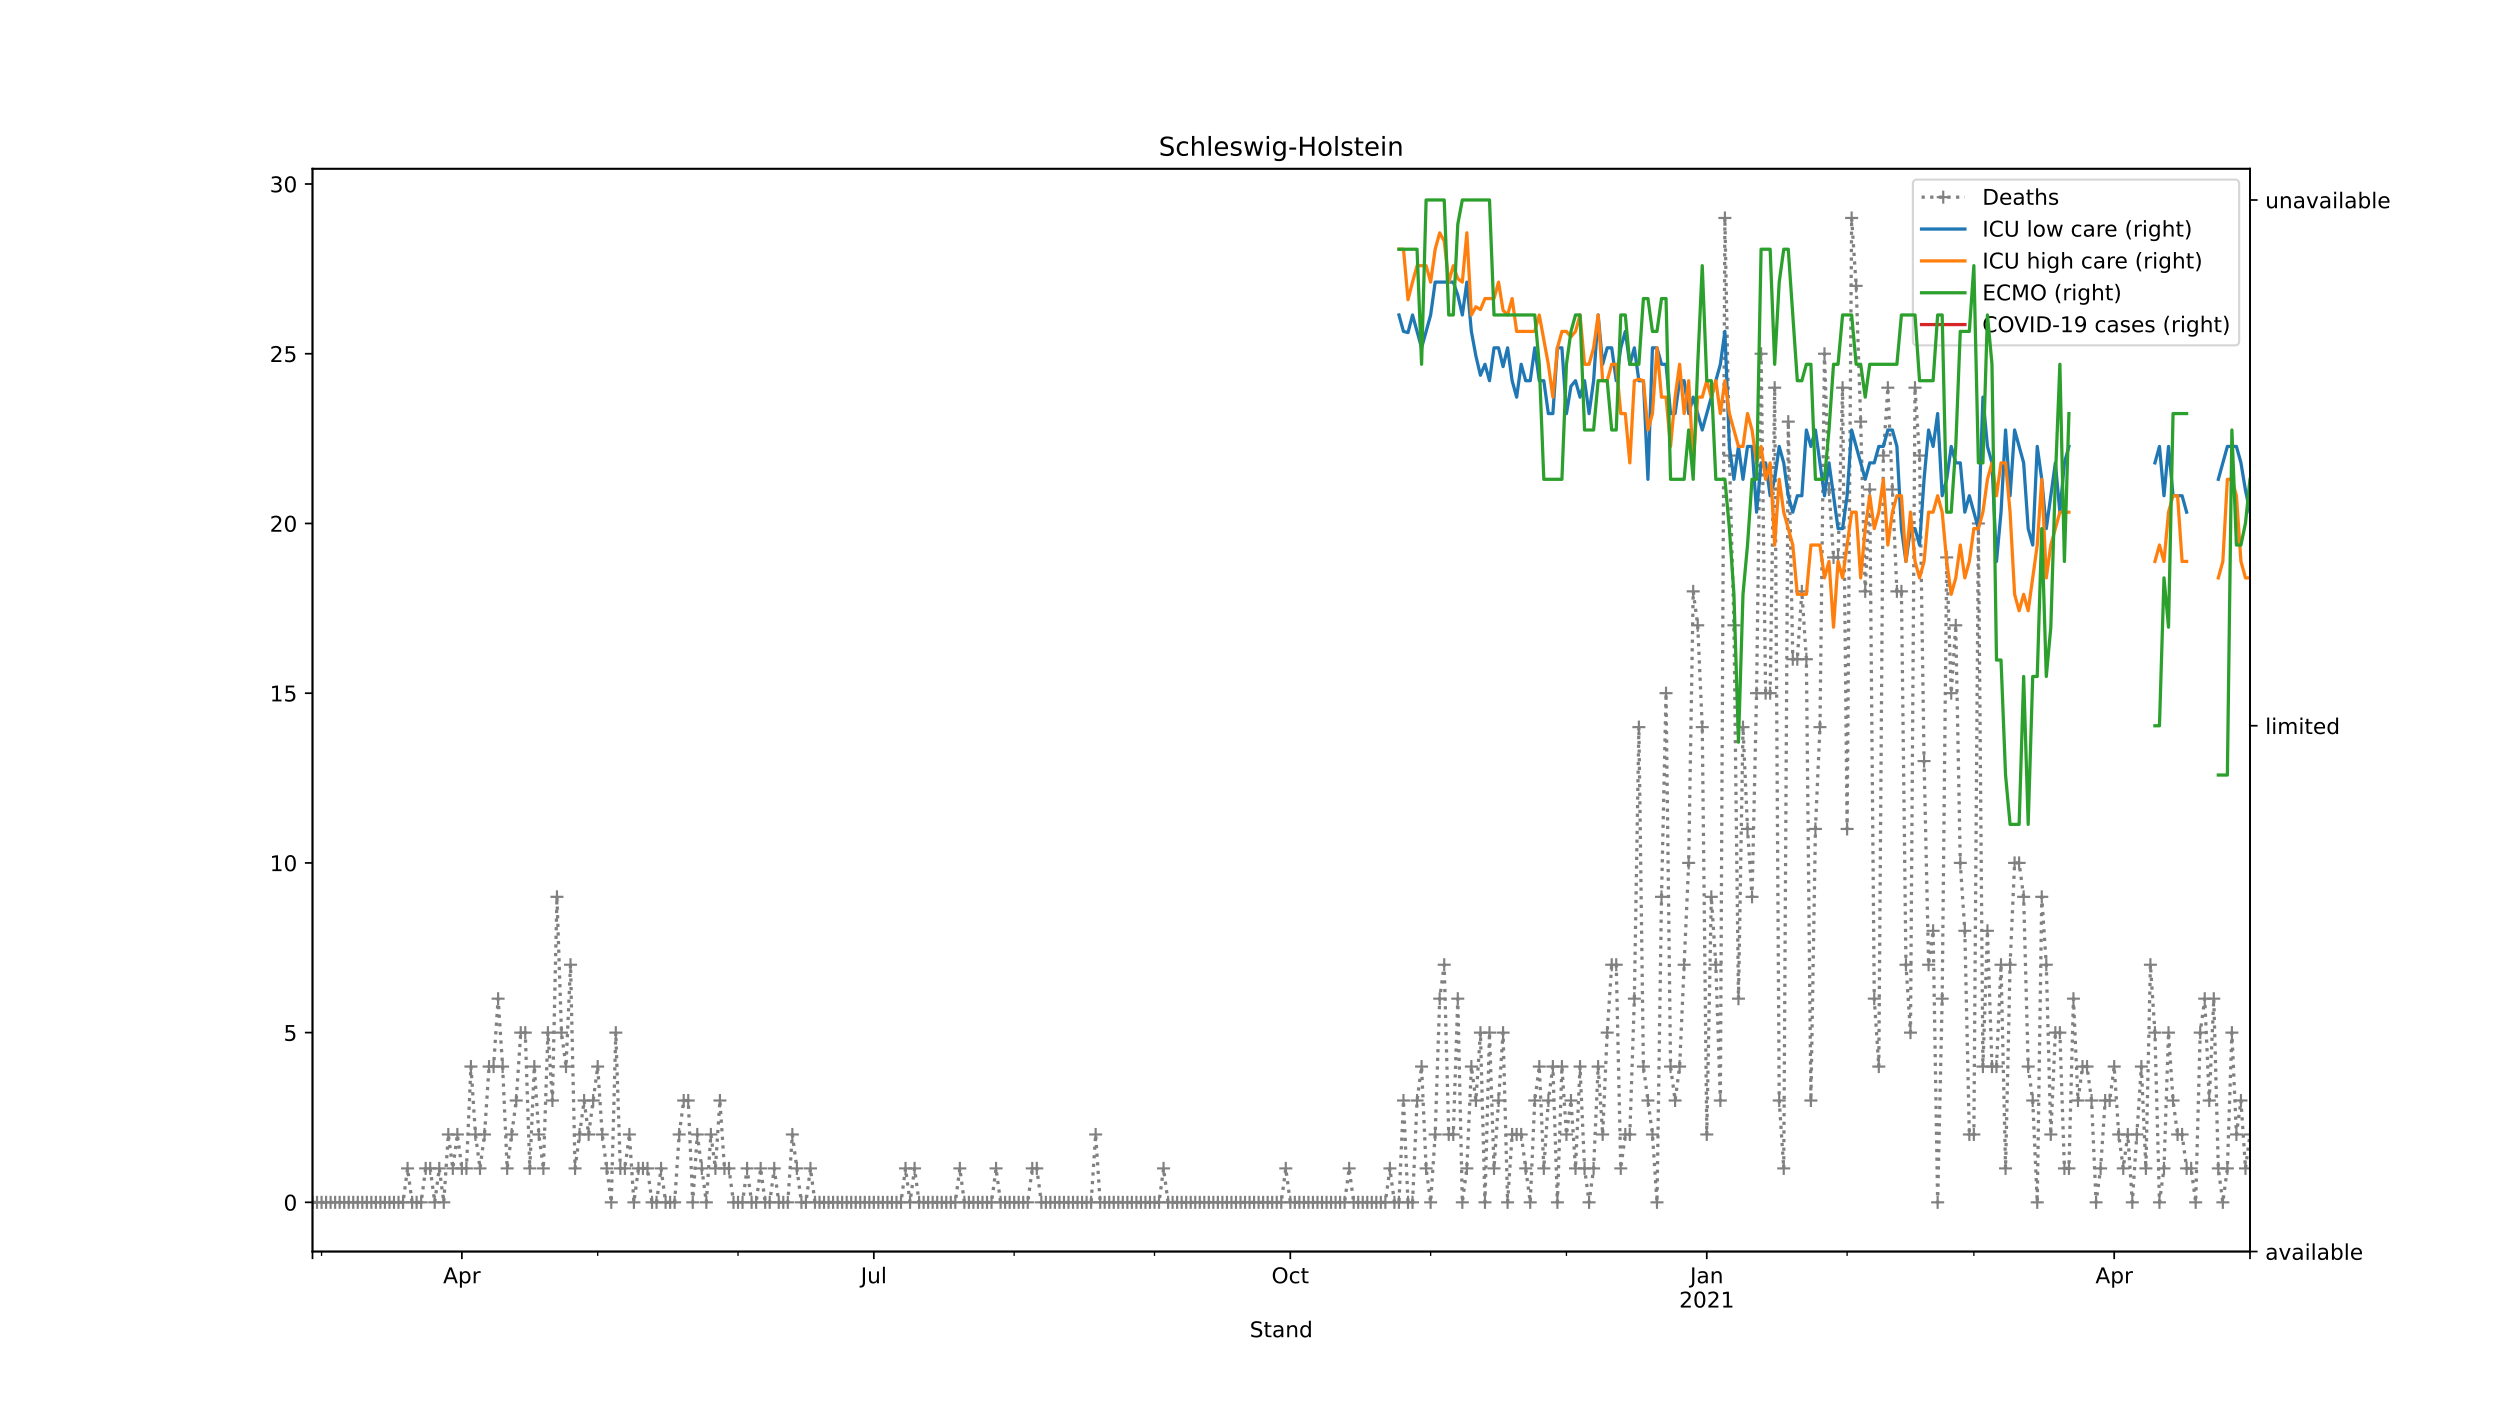<?xml version="1.0" encoding="utf-8" standalone="no"?>
<!DOCTYPE svg PUBLIC "-//W3C//DTD SVG 1.1//EN"
  "http://www.w3.org/Graphics/SVG/1.1/DTD/svg11.dtd">
<!-- Created with matplotlib (https://matplotlib.org/) -->
<svg height="648pt" version="1.1" viewBox="0 0 1152 648" width="1152pt" xmlns="http://www.w3.org/2000/svg" xmlns:xlink="http://www.w3.org/1999/xlink">
 <defs>
  <style type="text/css">
*{stroke-linecap:butt;stroke-linejoin:round;}
  </style>
 </defs>
 <g id="figure_1">
  <g id="patch_1">
   <path d="M 0 648 
L 1152 648 
L 1152 0 
L 0 0 
z
" style="fill:#ffffff;"/>
  </g>
  <g id="axes_1">
   <g id="patch_2">
    <path d="M 144 576.72 
L 1036.8 576.72 
L 1036.8 77.76 
L 144 77.76 
z
" style="fill:#ffffff;"/>
   </g>
   <g id="matplotlib.axis_1">
    <g id="xtick_1">
     <g id="line2d_1">
      <defs>
       <path d="M 0 0 
L 0 3.5 
" id="m3f45984242" style="stroke:#000000;stroke-width:0.8;"/>
      </defs>
      <g>
       <use style="stroke:#000000;stroke-width:0.8;" x="144" xlink:href="#m3f45984242" y="576.72"/>
      </g>
     </g>
    </g>
    <g id="xtick_2">
     <g id="line2d_2">
      <g>
       <use style="stroke:#000000;stroke-width:0.8;" x="212.837" xlink:href="#m3f45984242" y="576.72"/>
      </g>
     </g>
     <g id="text_1">
      <!-- Apr -->
      <defs>
       <path d="M 34.188 63.188 
L 20.797 26.906 
L 47.609 26.906 
z
M 28.609 72.906 
L 39.797 72.906 
L 67.578 0 
L 57.328 0 
L 50.688 18.703 
L 17.828 18.703 
L 11.188 0 
L 0.781 0 
z
" id="DejaVuSans-65"/>
       <path d="M 18.109 8.203 
L 18.109 -20.797 
L 9.078 -20.797 
L 9.078 54.688 
L 18.109 54.688 
L 18.109 46.391 
Q 20.953 51.266 25.266 53.625 
Q 29.594 56 35.594 56 
Q 45.562 56 51.781 48.094 
Q 58.016 40.188 58.016 27.297 
Q 58.016 14.406 51.781 6.484 
Q 45.562 -1.422 35.594 -1.422 
Q 29.594 -1.422 25.266 0.953 
Q 20.953 3.328 18.109 8.203 
z
M 48.688 27.297 
Q 48.688 37.203 44.609 42.844 
Q 40.531 48.484 33.406 48.484 
Q 26.266 48.484 22.188 42.844 
Q 18.109 37.203 18.109 27.297 
Q 18.109 17.391 22.188 11.75 
Q 26.266 6.109 33.406 6.109 
Q 40.531 6.109 44.609 11.75 
Q 48.688 17.391 48.688 27.297 
z
" id="DejaVuSans-112"/>
       <path d="M 41.109 46.297 
Q 39.594 47.172 37.812 47.578 
Q 36.031 48 33.891 48 
Q 26.266 48 22.188 43.047 
Q 18.109 38.094 18.109 28.812 
L 18.109 0 
L 9.078 0 
L 9.078 54.688 
L 18.109 54.688 
L 18.109 46.188 
Q 20.953 51.172 25.484 53.578 
Q 30.031 56 36.531 56 
Q 37.453 56 38.578 55.875 
Q 39.703 55.766 41.062 55.516 
z
" id="DejaVuSans-114"/>
      </defs>
      <g transform="translate(204.187 591.318)scale(0.1 -0.1)">
       <use xlink:href="#DejaVuSans-65"/>
       <use x="68.408" xlink:href="#DejaVuSans-112"/>
       <use x="131.885" xlink:href="#DejaVuSans-114"/>
      </g>
     </g>
    </g>
    <g id="xtick_3">
     <g id="line2d_3">
      <g>
       <use style="stroke:#000000;stroke-width:0.8;" x="402.662" xlink:href="#m3f45984242" y="576.72"/>
      </g>
     </g>
     <g id="text_2">
      <!-- Jul -->
      <defs>
       <path d="M 9.812 72.906 
L 19.672 72.906 
L 19.672 5.078 
Q 19.672 -8.109 14.672 -14.062 
Q 9.672 -20.016 -1.422 -20.016 
L -5.172 -20.016 
L -5.172 -11.719 
L -2.094 -11.719 
Q 4.438 -11.719 7.125 -8.047 
Q 9.812 -4.391 9.812 5.078 
z
" id="DejaVuSans-74"/>
       <path d="M 8.5 21.578 
L 8.5 54.688 
L 17.484 54.688 
L 17.484 21.922 
Q 17.484 14.156 20.5 10.266 
Q 23.531 6.391 29.594 6.391 
Q 36.859 6.391 41.078 11.031 
Q 45.312 15.672 45.312 23.688 
L 45.312 54.688 
L 54.297 54.688 
L 54.297 0 
L 45.312 0 
L 45.312 8.406 
Q 42.047 3.422 37.719 1 
Q 33.406 -1.422 27.688 -1.422 
Q 18.266 -1.422 13.375 4.438 
Q 8.5 10.297 8.5 21.578 
z
M 31.109 56 
z
" id="DejaVuSans-117"/>
       <path d="M 9.422 75.984 
L 18.406 75.984 
L 18.406 0 
L 9.422 0 
z
" id="DejaVuSans-108"/>
      </defs>
      <g transform="translate(396.629 591.318)scale(0.1 -0.1)">
       <use xlink:href="#DejaVuSans-74"/>
       <use x="29.492" xlink:href="#DejaVuSans-117"/>
       <use x="92.871" xlink:href="#DejaVuSans-108"/>
      </g>
     </g>
    </g>
    <g id="xtick_4">
     <g id="line2d_4">
      <g>
       <use style="stroke:#000000;stroke-width:0.8;" x="594.572" xlink:href="#m3f45984242" y="576.72"/>
      </g>
     </g>
     <g id="text_3">
      <!-- Oct -->
      <defs>
       <path d="M 39.406 66.219 
Q 28.656 66.219 22.328 58.203 
Q 16.016 50.203 16.016 36.375 
Q 16.016 22.609 22.328 14.594 
Q 28.656 6.594 39.406 6.594 
Q 50.141 6.594 56.422 14.594 
Q 62.703 22.609 62.703 36.375 
Q 62.703 50.203 56.422 58.203 
Q 50.141 66.219 39.406 66.219 
z
M 39.406 74.219 
Q 54.734 74.219 63.906 63.938 
Q 73.094 53.656 73.094 36.375 
Q 73.094 19.141 63.906 8.859 
Q 54.734 -1.422 39.406 -1.422 
Q 24.031 -1.422 14.812 8.828 
Q 5.609 19.094 5.609 36.375 
Q 5.609 53.656 14.812 63.938 
Q 24.031 74.219 39.406 74.219 
z
" id="DejaVuSans-79"/>
       <path d="M 48.781 52.594 
L 48.781 44.188 
Q 44.969 46.297 41.141 47.344 
Q 37.312 48.391 33.406 48.391 
Q 24.656 48.391 19.812 42.844 
Q 14.984 37.312 14.984 27.297 
Q 14.984 17.281 19.812 11.734 
Q 24.656 6.203 33.406 6.203 
Q 37.312 6.203 41.141 7.25 
Q 44.969 8.297 48.781 10.406 
L 48.781 2.094 
Q 45.016 0.344 40.984 -0.531 
Q 36.969 -1.422 32.422 -1.422 
Q 20.062 -1.422 12.781 6.344 
Q 5.516 14.109 5.516 27.297 
Q 5.516 40.672 12.859 48.328 
Q 20.219 56 33.016 56 
Q 37.156 56 41.109 55.141 
Q 45.062 54.297 48.781 52.594 
z
" id="DejaVuSans-99"/>
       <path d="M 18.312 70.219 
L 18.312 54.688 
L 36.812 54.688 
L 36.812 47.703 
L 18.312 47.703 
L 18.312 18.016 
Q 18.312 11.328 20.141 9.422 
Q 21.969 7.516 27.594 7.516 
L 36.812 7.516 
L 36.812 0 
L 27.594 0 
Q 17.188 0 13.234 3.875 
Q 9.281 7.766 9.281 18.016 
L 9.281 47.703 
L 2.688 47.703 
L 2.688 54.688 
L 9.281 54.688 
L 9.281 70.219 
z
" id="DejaVuSans-116"/>
      </defs>
      <g transform="translate(585.927 591.318)scale(0.1 -0.1)">
       <use xlink:href="#DejaVuSans-79"/>
       <use x="78.711" xlink:href="#DejaVuSans-99"/>
       <use x="133.691" xlink:href="#DejaVuSans-116"/>
      </g>
     </g>
    </g>
    <g id="xtick_5">
     <g id="line2d_5">
      <g>
       <use style="stroke:#000000;stroke-width:0.8;" x="786.482" xlink:href="#m3f45984242" y="576.72"/>
      </g>
     </g>
     <g id="text_4">
      <!-- Jan -->
      <defs>
       <path d="M 34.281 27.484 
Q 23.391 27.484 19.188 25 
Q 14.984 22.516 14.984 16.5 
Q 14.984 11.719 18.141 8.906 
Q 21.297 6.109 26.703 6.109 
Q 34.188 6.109 38.703 11.406 
Q 43.219 16.703 43.219 25.484 
L 43.219 27.484 
z
M 52.203 31.203 
L 52.203 0 
L 43.219 0 
L 43.219 8.297 
Q 40.141 3.328 35.547 0.953 
Q 30.953 -1.422 24.312 -1.422 
Q 15.922 -1.422 10.953 3.297 
Q 6 8.016 6 15.922 
Q 6 25.141 12.172 29.828 
Q 18.359 34.516 30.609 34.516 
L 43.219 34.516 
L 43.219 35.406 
Q 43.219 41.609 39.141 45 
Q 35.062 48.391 27.688 48.391 
Q 23 48.391 18.547 47.266 
Q 14.109 46.141 10.016 43.891 
L 10.016 52.203 
Q 14.938 54.109 19.578 55.047 
Q 24.219 56 28.609 56 
Q 40.484 56 46.344 49.844 
Q 52.203 43.703 52.203 31.203 
z
" id="DejaVuSans-97"/>
       <path d="M 54.891 33.016 
L 54.891 0 
L 45.906 0 
L 45.906 32.719 
Q 45.906 40.484 42.875 44.328 
Q 39.844 48.188 33.797 48.188 
Q 26.516 48.188 22.312 43.547 
Q 18.109 38.922 18.109 30.906 
L 18.109 0 
L 9.078 0 
L 9.078 54.688 
L 18.109 54.688 
L 18.109 46.188 
Q 21.344 51.125 25.703 53.562 
Q 30.078 56 35.797 56 
Q 45.219 56 50.047 50.172 
Q 54.891 44.344 54.891 33.016 
z
" id="DejaVuSans-110"/>
      </defs>
      <g transform="translate(778.774 591.318)scale(0.1 -0.1)">
       <use xlink:href="#DejaVuSans-74"/>
       <use x="29.492" xlink:href="#DejaVuSans-97"/>
       <use x="90.771" xlink:href="#DejaVuSans-110"/>
      </g>
      <!-- 2021 -->
      <defs>
       <path d="M 19.188 8.297 
L 53.609 8.297 
L 53.609 0 
L 7.328 0 
L 7.328 8.297 
Q 12.938 14.109 22.625 23.891 
Q 32.328 33.688 34.812 36.531 
Q 39.547 41.844 41.422 45.531 
Q 43.312 49.219 43.312 52.781 
Q 43.312 58.594 39.234 62.25 
Q 35.156 65.922 28.609 65.922 
Q 23.969 65.922 18.812 64.312 
Q 13.672 62.703 7.812 59.422 
L 7.812 69.391 
Q 13.766 71.781 18.938 73 
Q 24.125 74.219 28.422 74.219 
Q 39.75 74.219 46.484 68.547 
Q 53.219 62.891 53.219 53.422 
Q 53.219 48.922 51.531 44.891 
Q 49.859 40.875 45.406 35.406 
Q 44.188 33.984 37.641 27.219 
Q 31.109 20.453 19.188 8.297 
z
" id="DejaVuSans-50"/>
       <path d="M 31.781 66.406 
Q 24.172 66.406 20.328 58.906 
Q 16.5 51.422 16.5 36.375 
Q 16.5 21.391 20.328 13.891 
Q 24.172 6.391 31.781 6.391 
Q 39.453 6.391 43.281 13.891 
Q 47.125 21.391 47.125 36.375 
Q 47.125 51.422 43.281 58.906 
Q 39.453 66.406 31.781 66.406 
z
M 31.781 74.219 
Q 44.047 74.219 50.516 64.516 
Q 56.984 54.828 56.984 36.375 
Q 56.984 17.969 50.516 8.266 
Q 44.047 -1.422 31.781 -1.422 
Q 19.531 -1.422 13.062 8.266 
Q 6.594 17.969 6.594 36.375 
Q 6.594 54.828 13.062 64.516 
Q 19.531 74.219 31.781 74.219 
z
" id="DejaVuSans-48"/>
       <path d="M 12.406 8.297 
L 28.516 8.297 
L 28.516 63.922 
L 10.984 60.406 
L 10.984 69.391 
L 28.422 72.906 
L 38.281 72.906 
L 38.281 8.297 
L 54.391 8.297 
L 54.391 0 
L 12.406 0 
z
" id="DejaVuSans-49"/>
      </defs>
      <g transform="translate(773.757 602.516)scale(0.1 -0.1)">
       <use xlink:href="#DejaVuSans-50"/>
       <use x="63.623" xlink:href="#DejaVuSans-48"/>
       <use x="127.246" xlink:href="#DejaVuSans-50"/>
       <use x="190.869" xlink:href="#DejaVuSans-49"/>
      </g>
     </g>
    </g>
    <g id="xtick_6">
     <g id="line2d_6">
      <g>
       <use style="stroke:#000000;stroke-width:0.8;" x="974.221" xlink:href="#m3f45984242" y="576.72"/>
      </g>
     </g>
     <g id="text_5">
      <!-- Apr -->
      <g transform="translate(965.571 591.318)scale(0.1 -0.1)">
       <use xlink:href="#DejaVuSans-65"/>
       <use x="68.408" xlink:href="#DejaVuSans-112"/>
       <use x="131.885" xlink:href="#DejaVuSans-114"/>
      </g>
     </g>
    </g>
    <g id="xtick_7">
     <g id="line2d_7">
      <g>
       <use style="stroke:#000000;stroke-width:0.8;" x="1036.8" xlink:href="#m3f45984242" y="576.72"/>
      </g>
     </g>
    </g>
    <g id="xtick_8">
     <g id="line2d_8">
      <defs>
       <path d="M 0 0 
L 0 2 
" id="m25e9af4812" style="stroke:#000000;stroke-width:0.6;"/>
      </defs>
      <g>
       <use style="stroke:#000000;stroke-width:0.6;" x="148.172" xlink:href="#m25e9af4812" y="576.72"/>
      </g>
     </g>
    </g>
    <g id="xtick_9">
     <g id="line2d_9">
      <g>
       <use style="stroke:#000000;stroke-width:0.6;" x="275.417" xlink:href="#m25e9af4812" y="576.72"/>
      </g>
     </g>
    </g>
    <g id="xtick_10">
     <g id="line2d_10">
      <g>
       <use style="stroke:#000000;stroke-width:0.6;" x="340.082" xlink:href="#m25e9af4812" y="576.72"/>
      </g>
     </g>
    </g>
    <g id="xtick_11">
     <g id="line2d_11">
      <g>
       <use style="stroke:#000000;stroke-width:0.6;" x="467.327" xlink:href="#m25e9af4812" y="576.72"/>
      </g>
     </g>
    </g>
    <g id="xtick_12">
     <g id="line2d_12">
      <g>
       <use style="stroke:#000000;stroke-width:0.6;" x="531.993" xlink:href="#m25e9af4812" y="576.72"/>
      </g>
     </g>
    </g>
    <g id="xtick_13">
     <g id="line2d_13">
      <g>
       <use style="stroke:#000000;stroke-width:0.6;" x="659.237" xlink:href="#m25e9af4812" y="576.72"/>
      </g>
     </g>
    </g>
    <g id="xtick_14">
     <g id="line2d_14">
      <g>
       <use style="stroke:#000000;stroke-width:0.6;" x="721.817" xlink:href="#m25e9af4812" y="576.72"/>
      </g>
     </g>
    </g>
    <g id="xtick_15">
     <g id="line2d_15">
      <g>
       <use style="stroke:#000000;stroke-width:0.6;" x="851.148" xlink:href="#m25e9af4812" y="576.72"/>
      </g>
     </g>
    </g>
    <g id="xtick_16">
     <g id="line2d_16">
      <g>
       <use style="stroke:#000000;stroke-width:0.6;" x="909.555" xlink:href="#m25e9af4812" y="576.72"/>
      </g>
     </g>
    </g>
    <g id="text_6">
     <!-- Stand -->
     <defs>
      <path d="M 53.516 70.516 
L 53.516 60.891 
Q 47.906 63.578 42.922 64.891 
Q 37.938 66.219 33.297 66.219 
Q 25.25 66.219 20.875 63.094 
Q 16.5 59.969 16.5 54.203 
Q 16.5 49.359 19.406 46.891 
Q 22.312 44.438 30.422 42.922 
L 36.375 41.703 
Q 47.406 39.594 52.656 34.297 
Q 57.906 29 57.906 20.125 
Q 57.906 9.516 50.797 4.047 
Q 43.703 -1.422 29.984 -1.422 
Q 24.812 -1.422 18.969 -0.25 
Q 13.141 0.922 6.891 3.219 
L 6.891 13.375 
Q 12.891 10.016 18.656 8.297 
Q 24.422 6.594 29.984 6.594 
Q 38.422 6.594 43.016 9.906 
Q 47.609 13.234 47.609 19.391 
Q 47.609 24.75 44.312 27.781 
Q 41.016 30.812 33.5 32.328 
L 27.484 33.5 
Q 16.453 35.688 11.516 40.375 
Q 6.594 45.062 6.594 53.422 
Q 6.594 63.094 13.406 68.656 
Q 20.219 74.219 32.172 74.219 
Q 37.312 74.219 42.625 73.281 
Q 47.953 72.359 53.516 70.516 
z
" id="DejaVuSans-83"/>
      <path d="M 45.406 46.391 
L 45.406 75.984 
L 54.391 75.984 
L 54.391 0 
L 45.406 0 
L 45.406 8.203 
Q 42.578 3.328 38.25 0.953 
Q 33.938 -1.422 27.875 -1.422 
Q 17.969 -1.422 11.734 6.484 
Q 5.516 14.406 5.516 27.297 
Q 5.516 40.188 11.734 48.094 
Q 17.969 56 27.875 56 
Q 33.938 56 38.25 53.625 
Q 42.578 51.266 45.406 46.391 
z
M 14.797 27.297 
Q 14.797 17.391 18.875 11.75 
Q 22.953 6.109 30.078 6.109 
Q 37.203 6.109 41.297 11.75 
Q 45.406 17.391 45.406 27.297 
Q 45.406 37.203 41.297 42.844 
Q 37.203 48.484 30.078 48.484 
Q 22.953 48.484 18.875 42.844 
Q 14.797 37.203 14.797 27.297 
z
" id="DejaVuSans-100"/>
     </defs>
     <g transform="translate(575.859 616.194)scale(0.1 -0.1)">
      <use xlink:href="#DejaVuSans-83"/>
      <use x="63.477" xlink:href="#DejaVuSans-116"/>
      <use x="102.686" xlink:href="#DejaVuSans-97"/>
      <use x="163.965" xlink:href="#DejaVuSans-110"/>
      <use x="227.344" xlink:href="#DejaVuSans-100"/>
     </g>
    </g>
   </g>
   <g id="matplotlib.axis_2">
    <g id="ytick_1">
     <g id="line2d_17">
      <defs>
       <path d="M 0 0 
L -3.5 0 
" id="m3f03105796" style="stroke:#000000;stroke-width:0.8;"/>
      </defs>
      <g>
       <use style="stroke:#000000;stroke-width:0.8;" x="144" xlink:href="#m3f03105796" y="554.04"/>
      </g>
     </g>
     <g id="text_7">
      <!-- 0 -->
      <g transform="translate(130.637 557.839)scale(0.1 -0.1)">
       <use xlink:href="#DejaVuSans-48"/>
      </g>
     </g>
    </g>
    <g id="ytick_2">
     <g id="line2d_18">
      <g>
       <use style="stroke:#000000;stroke-width:0.8;" x="144" xlink:href="#m3f03105796" y="475.833"/>
      </g>
     </g>
     <g id="text_8">
      <!-- 5 -->
      <defs>
       <path d="M 10.797 72.906 
L 49.516 72.906 
L 49.516 64.594 
L 19.828 64.594 
L 19.828 46.734 
Q 21.969 47.469 24.109 47.828 
Q 26.266 48.188 28.422 48.188 
Q 40.625 48.188 47.75 41.5 
Q 54.891 34.812 54.891 23.391 
Q 54.891 11.625 47.562 5.094 
Q 40.234 -1.422 26.906 -1.422 
Q 22.312 -1.422 17.547 -0.641 
Q 12.797 0.141 7.719 1.703 
L 7.719 11.625 
Q 12.109 9.234 16.797 8.062 
Q 21.484 6.891 26.703 6.891 
Q 35.156 6.891 40.078 11.328 
Q 45.016 15.766 45.016 23.391 
Q 45.016 31 40.078 35.438 
Q 35.156 39.891 26.703 39.891 
Q 22.75 39.891 18.812 39.016 
Q 14.891 38.141 10.797 36.281 
z
" id="DejaVuSans-53"/>
      </defs>
      <g transform="translate(130.637 479.632)scale(0.1 -0.1)">
       <use xlink:href="#DejaVuSans-53"/>
      </g>
     </g>
    </g>
    <g id="ytick_3">
     <g id="line2d_19">
      <g>
       <use style="stroke:#000000;stroke-width:0.8;" x="144" xlink:href="#m3f03105796" y="397.626"/>
      </g>
     </g>
     <g id="text_9">
      <!-- 10 -->
      <g transform="translate(124.275 401.425)scale(0.1 -0.1)">
       <use xlink:href="#DejaVuSans-49"/>
       <use x="63.623" xlink:href="#DejaVuSans-48"/>
      </g>
     </g>
    </g>
    <g id="ytick_4">
     <g id="line2d_20">
      <g>
       <use style="stroke:#000000;stroke-width:0.8;" x="144" xlink:href="#m3f03105796" y="319.419"/>
      </g>
     </g>
     <g id="text_10">
      <!-- 15 -->
      <g transform="translate(124.275 323.219)scale(0.1 -0.1)">
       <use xlink:href="#DejaVuSans-49"/>
       <use x="63.623" xlink:href="#DejaVuSans-53"/>
      </g>
     </g>
    </g>
    <g id="ytick_5">
     <g id="line2d_21">
      <g>
       <use style="stroke:#000000;stroke-width:0.8;" x="144" xlink:href="#m3f03105796" y="241.212"/>
      </g>
     </g>
     <g id="text_11">
      <!-- 20 -->
      <g transform="translate(124.275 245.012)scale(0.1 -0.1)">
       <use xlink:href="#DejaVuSans-50"/>
       <use x="63.623" xlink:href="#DejaVuSans-48"/>
      </g>
     </g>
    </g>
    <g id="ytick_6">
     <g id="line2d_22">
      <g>
       <use style="stroke:#000000;stroke-width:0.8;" x="144" xlink:href="#m3f03105796" y="163.006"/>
      </g>
     </g>
     <g id="text_12">
      <!-- 25 -->
      <g transform="translate(124.275 166.805)scale(0.1 -0.1)">
       <use xlink:href="#DejaVuSans-50"/>
       <use x="63.623" xlink:href="#DejaVuSans-53"/>
      </g>
     </g>
    </g>
    <g id="ytick_7">
     <g id="line2d_23">
      <g>
       <use style="stroke:#000000;stroke-width:0.8;" x="144" xlink:href="#m3f03105796" y="84.799"/>
      </g>
     </g>
     <g id="text_13">
      <!-- 30 -->
      <defs>
       <path d="M 40.578 39.312 
Q 47.656 37.797 51.625 33 
Q 55.609 28.219 55.609 21.188 
Q 55.609 10.406 48.188 4.484 
Q 40.766 -1.422 27.094 -1.422 
Q 22.516 -1.422 17.656 -0.516 
Q 12.797 0.391 7.625 2.203 
L 7.625 11.719 
Q 11.719 9.328 16.594 8.109 
Q 21.484 6.891 26.812 6.891 
Q 36.078 6.891 40.938 10.547 
Q 45.797 14.203 45.797 21.188 
Q 45.797 27.641 41.281 31.266 
Q 36.766 34.906 28.719 34.906 
L 20.219 34.906 
L 20.219 43.016 
L 29.109 43.016 
Q 36.375 43.016 40.234 45.922 
Q 44.094 48.828 44.094 54.297 
Q 44.094 59.906 40.109 62.906 
Q 36.141 65.922 28.719 65.922 
Q 24.656 65.922 20.016 65.031 
Q 15.375 64.156 9.812 62.312 
L 9.812 71.094 
Q 15.438 72.656 20.344 73.438 
Q 25.25 74.219 29.594 74.219 
Q 40.828 74.219 47.359 69.109 
Q 53.906 64.016 53.906 55.328 
Q 53.906 49.266 50.438 45.094 
Q 46.969 40.922 40.578 39.312 
z
" id="DejaVuSans-51"/>
      </defs>
      <g transform="translate(124.275 88.598)scale(0.1 -0.1)">
       <use xlink:href="#DejaVuSans-51"/>
       <use x="63.623" xlink:href="#DejaVuSans-48"/>
      </g>
     </g>
    </g>
   </g>
   <g id="line2d_24">
    <path clip-path="url(#pe3e9b3f56a)" d="M 144 554.04 
L 185.72 554.04 
L 187.806 538.399 
L 189.892 554.04 
L 194.064 554.04 
L 196.15 538.399 
L 198.236 538.399 
L 200.321 554.04 
L 202.407 538.399 
L 204.493 554.04 
L 206.579 522.757 
L 208.665 538.399 
L 210.751 522.757 
L 212.837 538.399 
L 214.923 538.399 
L 217.009 491.474 
L 219.095 522.757 
L 221.181 538.399 
L 223.267 522.757 
L 225.353 491.474 
L 227.439 491.474 
L 229.525 460.192 
L 231.611 491.474 
L 233.697 538.399 
L 237.869 507.116 
L 239.955 475.833 
L 242.041 475.833 
L 244.127 538.399 
L 246.213 491.474 
L 248.299 522.757 
L 250.385 538.399 
L 252.471 475.833 
L 254.557 507.116 
L 256.643 413.268 
L 258.729 475.833 
L 260.815 491.474 
L 262.901 444.55 
L 264.987 538.399 
L 269.159 507.116 
L 271.245 522.757 
L 275.417 491.474 
L 277.503 522.757 
L 281.675 554.04 
L 283.761 475.833 
L 285.847 538.399 
L 287.933 538.399 
L 290.019 522.757 
L 292.105 554.04 
L 294.191 538.399 
L 298.363 538.399 
L 300.449 554.04 
L 302.535 554.04 
L 304.621 538.399 
L 306.707 554.04 
L 310.879 554.04 
L 312.964 522.757 
L 315.05 507.116 
L 317.136 507.116 
L 319.222 554.04 
L 321.308 522.757 
L 325.48 554.04 
L 327.566 522.757 
L 329.652 538.399 
L 331.738 507.116 
L 333.824 538.399 
L 335.91 538.399 
L 337.996 554.04 
L 342.168 554.04 
L 344.254 538.399 
L 346.34 554.04 
L 348.426 554.04 
L 350.512 538.399 
L 352.598 554.04 
L 354.684 554.04 
L 356.77 538.399 
L 358.856 554.04 
L 363.028 554.04 
L 365.114 522.757 
L 369.286 554.04 
L 371.372 554.04 
L 373.458 538.399 
L 375.544 554.04 
L 415.178 554.04 
L 417.264 538.399 
L 419.35 554.04 
L 421.436 538.399 
L 423.521 554.04 
L 440.209 554.04 
L 442.295 538.399 
L 444.381 554.04 
L 456.897 554.04 
L 458.983 538.399 
L 461.069 554.04 
L 473.585 554.04 
L 475.671 538.399 
L 477.757 538.399 
L 479.843 554.04 
L 502.789 554.04 
L 504.875 522.757 
L 506.961 554.04 
L 534.079 554.04 
L 536.164 538.399 
L 538.25 554.04 
L 590.4 554.04 
L 592.486 538.399 
L 594.572 554.04 
L 619.604 554.04 
L 621.69 538.399 
L 623.776 554.04 
L 638.378 554.04 
L 640.464 538.399 
L 642.55 554.04 
L 644.636 554.04 
L 646.721 507.116 
L 648.807 554.04 
L 650.893 554.04 
L 652.979 507.116 
L 655.065 491.474 
L 657.151 538.399 
L 659.237 554.04 
L 661.323 522.757 
L 663.409 460.192 
L 665.495 444.55 
L 667.581 522.757 
L 669.667 522.757 
L 671.753 460.192 
L 673.839 554.04 
L 675.925 538.399 
L 678.011 491.474 
L 680.097 507.116 
L 682.183 475.833 
L 684.269 554.04 
L 686.355 475.833 
L 688.441 538.399 
L 692.613 475.833 
L 694.699 554.04 
L 696.785 522.757 
L 700.957 522.757 
L 705.129 554.04 
L 707.215 507.116 
L 709.301 491.474 
L 711.387 538.399 
L 713.473 507.116 
L 715.559 491.474 
L 717.645 554.04 
L 719.731 491.474 
L 721.817 522.757 
L 723.903 507.116 
L 725.989 538.399 
L 728.075 491.474 
L 730.161 538.399 
L 732.247 554.04 
L 734.333 538.399 
L 736.419 491.474 
L 738.505 522.757 
L 740.591 475.833 
L 742.677 444.55 
L 744.763 444.55 
L 746.849 538.399 
L 748.935 522.757 
L 751.021 522.757 
L 753.107 460.192 
L 755.193 335.061 
L 757.279 491.474 
L 761.45 522.757 
L 763.536 554.04 
L 765.622 413.268 
L 767.708 319.419 
L 769.794 491.474 
L 771.88 507.116 
L 773.966 491.474 
L 778.138 397.626 
L 780.224 272.495 
L 782.31 288.137 
L 784.396 335.061 
L 786.482 522.757 
L 788.568 413.268 
L 790.654 444.55 
L 792.74 507.116 
L 794.826 100.44 
L 796.912 209.93 
L 798.998 288.137 
L 801.084 460.192 
L 803.17 335.061 
L 805.256 381.985 
L 807.342 413.268 
L 809.428 319.419 
L 811.514 163.006 
L 813.6 319.419 
L 815.686 319.419 
L 817.772 178.647 
L 819.858 507.116 
L 821.944 538.399 
L 824.03 194.288 
L 826.116 303.778 
L 828.202 303.778 
L 830.288 272.495 
L 832.374 303.778 
L 834.46 507.116 
L 836.546 381.985 
L 838.632 335.061 
L 840.718 163.006 
L 842.804 225.571 
L 844.89 256.854 
L 846.976 256.854 
L 849.062 178.647 
L 851.148 381.985 
L 853.234 100.44 
L 855.32 131.723 
L 857.406 194.288 
L 859.492 272.495 
L 861.578 225.571 
L 863.664 460.192 
L 865.75 491.474 
L 867.836 209.93 
L 869.921 178.647 
L 874.093 272.495 
L 876.179 272.495 
L 878.265 444.55 
L 880.351 475.833 
L 882.437 178.647 
L 884.523 209.93 
L 886.609 350.702 
L 888.695 444.55 
L 890.781 428.909 
L 892.867 554.04 
L 894.953 460.192 
L 897.039 256.854 
L 899.125 319.419 
L 901.211 288.137 
L 903.297 397.626 
L 905.383 428.909 
L 907.469 522.757 
L 909.555 522.757 
L 911.641 241.212 
L 913.727 491.474 
L 915.813 428.909 
L 917.899 491.474 
L 919.985 491.474 
L 922.071 444.55 
L 924.157 538.399 
L 926.243 444.55 
L 928.329 397.626 
L 930.415 397.626 
L 932.501 413.268 
L 934.587 491.474 
L 936.673 507.116 
L 938.759 554.04 
L 940.845 413.268 
L 942.931 444.55 
L 945.017 522.757 
L 947.103 475.833 
L 949.189 475.833 
L 951.275 538.399 
L 953.361 538.399 
L 955.447 460.192 
L 957.533 507.116 
L 959.619 491.474 
L 961.705 491.474 
L 963.791 507.116 
L 965.877 554.04 
L 967.963 538.399 
L 970.049 507.116 
L 972.135 507.116 
L 974.221 491.474 
L 976.307 522.757 
L 978.393 538.399 
L 980.479 522.757 
L 982.564 554.04 
L 986.736 491.474 
L 988.822 538.399 
L 990.908 444.55 
L 992.994 475.833 
L 995.08 554.04 
L 997.166 538.399 
L 999.252 475.833 
L 1001.338 507.116 
L 1003.424 522.757 
L 1005.51 522.757 
L 1007.596 538.399 
L 1009.682 538.399 
L 1011.768 554.04 
L 1013.854 475.833 
L 1015.94 460.192 
L 1018.026 507.116 
L 1020.112 460.192 
L 1022.198 538.399 
L 1024.284 554.04 
L 1026.37 538.399 
L 1028.456 475.833 
L 1030.542 522.757 
L 1032.628 507.116 
L 1034.714 538.399 
L 1036.8 522.757 
L 1036.8 522.757 
" style="fill:none;stroke:#808080;stroke-dasharray:1.5,2.475;stroke-dashoffset:0;stroke-width:1.5;"/>
    <defs>
     <path d="M -3 0 
L 3 0 
M 0 3 
L 0 -3 
" id="m9e112cadfd" style="stroke:#808080;"/>
    </defs>
    <g clip-path="url(#pe3e9b3f56a)">
     <use style="fill:#808080;stroke:#808080;" x="144" xlink:href="#m9e112cadfd" y="554.04"/>
     <use style="fill:#808080;stroke:#808080;" x="146.086" xlink:href="#m9e112cadfd" y="554.04"/>
     <use style="fill:#808080;stroke:#808080;" x="148.172" xlink:href="#m9e112cadfd" y="554.04"/>
     <use style="fill:#808080;stroke:#808080;" x="150.258" xlink:href="#m9e112cadfd" y="554.04"/>
     <use style="fill:#808080;stroke:#808080;" x="152.344" xlink:href="#m9e112cadfd" y="554.04"/>
     <use style="fill:#808080;stroke:#808080;" x="154.43" xlink:href="#m9e112cadfd" y="554.04"/>
     <use style="fill:#808080;stroke:#808080;" x="156.516" xlink:href="#m9e112cadfd" y="554.04"/>
     <use style="fill:#808080;stroke:#808080;" x="158.602" xlink:href="#m9e112cadfd" y="554.04"/>
     <use style="fill:#808080;stroke:#808080;" x="160.688" xlink:href="#m9e112cadfd" y="554.04"/>
     <use style="fill:#808080;stroke:#808080;" x="162.774" xlink:href="#m9e112cadfd" y="554.04"/>
     <use style="fill:#808080;stroke:#808080;" x="164.86" xlink:href="#m9e112cadfd" y="554.04"/>
     <use style="fill:#808080;stroke:#808080;" x="166.946" xlink:href="#m9e112cadfd" y="554.04"/>
     <use style="fill:#808080;stroke:#808080;" x="169.032" xlink:href="#m9e112cadfd" y="554.04"/>
     <use style="fill:#808080;stroke:#808080;" x="171.118" xlink:href="#m9e112cadfd" y="554.04"/>
     <use style="fill:#808080;stroke:#808080;" x="173.204" xlink:href="#m9e112cadfd" y="554.04"/>
     <use style="fill:#808080;stroke:#808080;" x="175.29" xlink:href="#m9e112cadfd" y="554.04"/>
     <use style="fill:#808080;stroke:#808080;" x="177.376" xlink:href="#m9e112cadfd" y="554.04"/>
     <use style="fill:#808080;stroke:#808080;" x="179.462" xlink:href="#m9e112cadfd" y="554.04"/>
     <use style="fill:#808080;stroke:#808080;" x="181.548" xlink:href="#m9e112cadfd" y="554.04"/>
     <use style="fill:#808080;stroke:#808080;" x="183.634" xlink:href="#m9e112cadfd" y="554.04"/>
     <use style="fill:#808080;stroke:#808080;" x="185.72" xlink:href="#m9e112cadfd" y="554.04"/>
     <use style="fill:#808080;stroke:#808080;" x="187.806" xlink:href="#m9e112cadfd" y="538.399"/>
     <use style="fill:#808080;stroke:#808080;" x="189.892" xlink:href="#m9e112cadfd" y="554.04"/>
     <use style="fill:#808080;stroke:#808080;" x="191.978" xlink:href="#m9e112cadfd" y="554.04"/>
     <use style="fill:#808080;stroke:#808080;" x="194.064" xlink:href="#m9e112cadfd" y="554.04"/>
     <use style="fill:#808080;stroke:#808080;" x="196.15" xlink:href="#m9e112cadfd" y="538.399"/>
     <use style="fill:#808080;stroke:#808080;" x="198.236" xlink:href="#m9e112cadfd" y="538.399"/>
     <use style="fill:#808080;stroke:#808080;" x="200.321" xlink:href="#m9e112cadfd" y="554.04"/>
     <use style="fill:#808080;stroke:#808080;" x="202.407" xlink:href="#m9e112cadfd" y="538.399"/>
     <use style="fill:#808080;stroke:#808080;" x="204.493" xlink:href="#m9e112cadfd" y="554.04"/>
     <use style="fill:#808080;stroke:#808080;" x="206.579" xlink:href="#m9e112cadfd" y="522.757"/>
     <use style="fill:#808080;stroke:#808080;" x="208.665" xlink:href="#m9e112cadfd" y="538.399"/>
     <use style="fill:#808080;stroke:#808080;" x="210.751" xlink:href="#m9e112cadfd" y="522.757"/>
     <use style="fill:#808080;stroke:#808080;" x="212.837" xlink:href="#m9e112cadfd" y="538.399"/>
     <use style="fill:#808080;stroke:#808080;" x="214.923" xlink:href="#m9e112cadfd" y="538.399"/>
     <use style="fill:#808080;stroke:#808080;" x="217.009" xlink:href="#m9e112cadfd" y="491.474"/>
     <use style="fill:#808080;stroke:#808080;" x="219.095" xlink:href="#m9e112cadfd" y="522.757"/>
     <use style="fill:#808080;stroke:#808080;" x="221.181" xlink:href="#m9e112cadfd" y="538.399"/>
     <use style="fill:#808080;stroke:#808080;" x="223.267" xlink:href="#m9e112cadfd" y="522.757"/>
     <use style="fill:#808080;stroke:#808080;" x="225.353" xlink:href="#m9e112cadfd" y="491.474"/>
     <use style="fill:#808080;stroke:#808080;" x="227.439" xlink:href="#m9e112cadfd" y="491.474"/>
     <use style="fill:#808080;stroke:#808080;" x="229.525" xlink:href="#m9e112cadfd" y="460.192"/>
     <use style="fill:#808080;stroke:#808080;" x="231.611" xlink:href="#m9e112cadfd" y="491.474"/>
     <use style="fill:#808080;stroke:#808080;" x="233.697" xlink:href="#m9e112cadfd" y="538.399"/>
     <use style="fill:#808080;stroke:#808080;" x="235.783" xlink:href="#m9e112cadfd" y="522.757"/>
     <use style="fill:#808080;stroke:#808080;" x="237.869" xlink:href="#m9e112cadfd" y="507.116"/>
     <use style="fill:#808080;stroke:#808080;" x="239.955" xlink:href="#m9e112cadfd" y="475.833"/>
     <use style="fill:#808080;stroke:#808080;" x="242.041" xlink:href="#m9e112cadfd" y="475.833"/>
     <use style="fill:#808080;stroke:#808080;" x="244.127" xlink:href="#m9e112cadfd" y="538.399"/>
     <use style="fill:#808080;stroke:#808080;" x="246.213" xlink:href="#m9e112cadfd" y="491.474"/>
     <use style="fill:#808080;stroke:#808080;" x="248.299" xlink:href="#m9e112cadfd" y="522.757"/>
     <use style="fill:#808080;stroke:#808080;" x="250.385" xlink:href="#m9e112cadfd" y="538.399"/>
     <use style="fill:#808080;stroke:#808080;" x="252.471" xlink:href="#m9e112cadfd" y="475.833"/>
     <use style="fill:#808080;stroke:#808080;" x="254.557" xlink:href="#m9e112cadfd" y="507.116"/>
     <use style="fill:#808080;stroke:#808080;" x="256.643" xlink:href="#m9e112cadfd" y="413.268"/>
     <use style="fill:#808080;stroke:#808080;" x="258.729" xlink:href="#m9e112cadfd" y="475.833"/>
     <use style="fill:#808080;stroke:#808080;" x="260.815" xlink:href="#m9e112cadfd" y="491.474"/>
     <use style="fill:#808080;stroke:#808080;" x="262.901" xlink:href="#m9e112cadfd" y="444.55"/>
     <use style="fill:#808080;stroke:#808080;" x="264.987" xlink:href="#m9e112cadfd" y="538.399"/>
     <use style="fill:#808080;stroke:#808080;" x="267.073" xlink:href="#m9e112cadfd" y="522.757"/>
     <use style="fill:#808080;stroke:#808080;" x="269.159" xlink:href="#m9e112cadfd" y="507.116"/>
     <use style="fill:#808080;stroke:#808080;" x="271.245" xlink:href="#m9e112cadfd" y="522.757"/>
     <use style="fill:#808080;stroke:#808080;" x="273.331" xlink:href="#m9e112cadfd" y="507.116"/>
     <use style="fill:#808080;stroke:#808080;" x="275.417" xlink:href="#m9e112cadfd" y="491.474"/>
     <use style="fill:#808080;stroke:#808080;" x="277.503" xlink:href="#m9e112cadfd" y="522.757"/>
     <use style="fill:#808080;stroke:#808080;" x="279.589" xlink:href="#m9e112cadfd" y="538.399"/>
     <use style="fill:#808080;stroke:#808080;" x="281.675" xlink:href="#m9e112cadfd" y="554.04"/>
     <use style="fill:#808080;stroke:#808080;" x="283.761" xlink:href="#m9e112cadfd" y="475.833"/>
     <use style="fill:#808080;stroke:#808080;" x="285.847" xlink:href="#m9e112cadfd" y="538.399"/>
     <use style="fill:#808080;stroke:#808080;" x="287.933" xlink:href="#m9e112cadfd" y="538.399"/>
     <use style="fill:#808080;stroke:#808080;" x="290.019" xlink:href="#m9e112cadfd" y="522.757"/>
     <use style="fill:#808080;stroke:#808080;" x="292.105" xlink:href="#m9e112cadfd" y="554.04"/>
     <use style="fill:#808080;stroke:#808080;" x="294.191" xlink:href="#m9e112cadfd" y="538.399"/>
     <use style="fill:#808080;stroke:#808080;" x="296.277" xlink:href="#m9e112cadfd" y="538.399"/>
     <use style="fill:#808080;stroke:#808080;" x="298.363" xlink:href="#m9e112cadfd" y="538.399"/>
     <use style="fill:#808080;stroke:#808080;" x="300.449" xlink:href="#m9e112cadfd" y="554.04"/>
     <use style="fill:#808080;stroke:#808080;" x="302.535" xlink:href="#m9e112cadfd" y="554.04"/>
     <use style="fill:#808080;stroke:#808080;" x="304.621" xlink:href="#m9e112cadfd" y="538.399"/>
     <use style="fill:#808080;stroke:#808080;" x="306.707" xlink:href="#m9e112cadfd" y="554.04"/>
     <use style="fill:#808080;stroke:#808080;" x="308.793" xlink:href="#m9e112cadfd" y="554.04"/>
     <use style="fill:#808080;stroke:#808080;" x="310.879" xlink:href="#m9e112cadfd" y="554.04"/>
     <use style="fill:#808080;stroke:#808080;" x="312.964" xlink:href="#m9e112cadfd" y="522.757"/>
     <use style="fill:#808080;stroke:#808080;" x="315.05" xlink:href="#m9e112cadfd" y="507.116"/>
     <use style="fill:#808080;stroke:#808080;" x="317.136" xlink:href="#m9e112cadfd" y="507.116"/>
     <use style="fill:#808080;stroke:#808080;" x="319.222" xlink:href="#m9e112cadfd" y="554.04"/>
     <use style="fill:#808080;stroke:#808080;" x="321.308" xlink:href="#m9e112cadfd" y="522.757"/>
     <use style="fill:#808080;stroke:#808080;" x="323.394" xlink:href="#m9e112cadfd" y="538.399"/>
     <use style="fill:#808080;stroke:#808080;" x="325.48" xlink:href="#m9e112cadfd" y="554.04"/>
     <use style="fill:#808080;stroke:#808080;" x="327.566" xlink:href="#m9e112cadfd" y="522.757"/>
     <use style="fill:#808080;stroke:#808080;" x="329.652" xlink:href="#m9e112cadfd" y="538.399"/>
     <use style="fill:#808080;stroke:#808080;" x="331.738" xlink:href="#m9e112cadfd" y="507.116"/>
     <use style="fill:#808080;stroke:#808080;" x="333.824" xlink:href="#m9e112cadfd" y="538.399"/>
     <use style="fill:#808080;stroke:#808080;" x="335.91" xlink:href="#m9e112cadfd" y="538.399"/>
     <use style="fill:#808080;stroke:#808080;" x="337.996" xlink:href="#m9e112cadfd" y="554.04"/>
     <use style="fill:#808080;stroke:#808080;" x="340.082" xlink:href="#m9e112cadfd" y="554.04"/>
     <use style="fill:#808080;stroke:#808080;" x="342.168" xlink:href="#m9e112cadfd" y="554.04"/>
     <use style="fill:#808080;stroke:#808080;" x="344.254" xlink:href="#m9e112cadfd" y="538.399"/>
     <use style="fill:#808080;stroke:#808080;" x="346.34" xlink:href="#m9e112cadfd" y="554.04"/>
     <use style="fill:#808080;stroke:#808080;" x="348.426" xlink:href="#m9e112cadfd" y="554.04"/>
     <use style="fill:#808080;stroke:#808080;" x="350.512" xlink:href="#m9e112cadfd" y="538.399"/>
     <use style="fill:#808080;stroke:#808080;" x="352.598" xlink:href="#m9e112cadfd" y="554.04"/>
     <use style="fill:#808080;stroke:#808080;" x="354.684" xlink:href="#m9e112cadfd" y="554.04"/>
     <use style="fill:#808080;stroke:#808080;" x="356.77" xlink:href="#m9e112cadfd" y="538.399"/>
     <use style="fill:#808080;stroke:#808080;" x="358.856" xlink:href="#m9e112cadfd" y="554.04"/>
     <use style="fill:#808080;stroke:#808080;" x="360.942" xlink:href="#m9e112cadfd" y="554.04"/>
     <use style="fill:#808080;stroke:#808080;" x="363.028" xlink:href="#m9e112cadfd" y="554.04"/>
     <use style="fill:#808080;stroke:#808080;" x="365.114" xlink:href="#m9e112cadfd" y="522.757"/>
     <use style="fill:#808080;stroke:#808080;" x="367.2" xlink:href="#m9e112cadfd" y="538.399"/>
     <use style="fill:#808080;stroke:#808080;" x="369.286" xlink:href="#m9e112cadfd" y="554.04"/>
     <use style="fill:#808080;stroke:#808080;" x="371.372" xlink:href="#m9e112cadfd" y="554.04"/>
     <use style="fill:#808080;stroke:#808080;" x="373.458" xlink:href="#m9e112cadfd" y="538.399"/>
     <use style="fill:#808080;stroke:#808080;" x="375.544" xlink:href="#m9e112cadfd" y="554.04"/>
     <use style="fill:#808080;stroke:#808080;" x="377.63" xlink:href="#m9e112cadfd" y="554.04"/>
     <use style="fill:#808080;stroke:#808080;" x="379.716" xlink:href="#m9e112cadfd" y="554.04"/>
     <use style="fill:#808080;stroke:#808080;" x="381.802" xlink:href="#m9e112cadfd" y="554.04"/>
     <use style="fill:#808080;stroke:#808080;" x="383.888" xlink:href="#m9e112cadfd" y="554.04"/>
     <use style="fill:#808080;stroke:#808080;" x="385.974" xlink:href="#m9e112cadfd" y="554.04"/>
     <use style="fill:#808080;stroke:#808080;" x="388.06" xlink:href="#m9e112cadfd" y="554.04"/>
     <use style="fill:#808080;stroke:#808080;" x="390.146" xlink:href="#m9e112cadfd" y="554.04"/>
     <use style="fill:#808080;stroke:#808080;" x="392.232" xlink:href="#m9e112cadfd" y="554.04"/>
     <use style="fill:#808080;stroke:#808080;" x="394.318" xlink:href="#m9e112cadfd" y="554.04"/>
     <use style="fill:#808080;stroke:#808080;" x="396.404" xlink:href="#m9e112cadfd" y="554.04"/>
     <use style="fill:#808080;stroke:#808080;" x="398.49" xlink:href="#m9e112cadfd" y="554.04"/>
     <use style="fill:#808080;stroke:#808080;" x="400.576" xlink:href="#m9e112cadfd" y="554.04"/>
     <use style="fill:#808080;stroke:#808080;" x="402.662" xlink:href="#m9e112cadfd" y="554.04"/>
     <use style="fill:#808080;stroke:#808080;" x="404.748" xlink:href="#m9e112cadfd" y="554.04"/>
     <use style="fill:#808080;stroke:#808080;" x="406.834" xlink:href="#m9e112cadfd" y="554.04"/>
     <use style="fill:#808080;stroke:#808080;" x="408.92" xlink:href="#m9e112cadfd" y="554.04"/>
     <use style="fill:#808080;stroke:#808080;" x="411.006" xlink:href="#m9e112cadfd" y="554.04"/>
     <use style="fill:#808080;stroke:#808080;" x="413.092" xlink:href="#m9e112cadfd" y="554.04"/>
     <use style="fill:#808080;stroke:#808080;" x="415.178" xlink:href="#m9e112cadfd" y="554.04"/>
     <use style="fill:#808080;stroke:#808080;" x="417.264" xlink:href="#m9e112cadfd" y="538.399"/>
     <use style="fill:#808080;stroke:#808080;" x="419.35" xlink:href="#m9e112cadfd" y="554.04"/>
     <use style="fill:#808080;stroke:#808080;" x="421.436" xlink:href="#m9e112cadfd" y="538.399"/>
     <use style="fill:#808080;stroke:#808080;" x="423.521" xlink:href="#m9e112cadfd" y="554.04"/>
     <use style="fill:#808080;stroke:#808080;" x="425.607" xlink:href="#m9e112cadfd" y="554.04"/>
     <use style="fill:#808080;stroke:#808080;" x="427.693" xlink:href="#m9e112cadfd" y="554.04"/>
     <use style="fill:#808080;stroke:#808080;" x="429.779" xlink:href="#m9e112cadfd" y="554.04"/>
     <use style="fill:#808080;stroke:#808080;" x="431.865" xlink:href="#m9e112cadfd" y="554.04"/>
     <use style="fill:#808080;stroke:#808080;" x="433.951" xlink:href="#m9e112cadfd" y="554.04"/>
     <use style="fill:#808080;stroke:#808080;" x="436.037" xlink:href="#m9e112cadfd" y="554.04"/>
     <use style="fill:#808080;stroke:#808080;" x="438.123" xlink:href="#m9e112cadfd" y="554.04"/>
     <use style="fill:#808080;stroke:#808080;" x="440.209" xlink:href="#m9e112cadfd" y="554.04"/>
     <use style="fill:#808080;stroke:#808080;" x="442.295" xlink:href="#m9e112cadfd" y="538.399"/>
     <use style="fill:#808080;stroke:#808080;" x="444.381" xlink:href="#m9e112cadfd" y="554.04"/>
     <use style="fill:#808080;stroke:#808080;" x="446.467" xlink:href="#m9e112cadfd" y="554.04"/>
     <use style="fill:#808080;stroke:#808080;" x="448.553" xlink:href="#m9e112cadfd" y="554.04"/>
     <use style="fill:#808080;stroke:#808080;" x="450.639" xlink:href="#m9e112cadfd" y="554.04"/>
     <use style="fill:#808080;stroke:#808080;" x="452.725" xlink:href="#m9e112cadfd" y="554.04"/>
     <use style="fill:#808080;stroke:#808080;" x="454.811" xlink:href="#m9e112cadfd" y="554.04"/>
     <use style="fill:#808080;stroke:#808080;" x="456.897" xlink:href="#m9e112cadfd" y="554.04"/>
     <use style="fill:#808080;stroke:#808080;" x="458.983" xlink:href="#m9e112cadfd" y="538.399"/>
     <use style="fill:#808080;stroke:#808080;" x="461.069" xlink:href="#m9e112cadfd" y="554.04"/>
     <use style="fill:#808080;stroke:#808080;" x="463.155" xlink:href="#m9e112cadfd" y="554.04"/>
     <use style="fill:#808080;stroke:#808080;" x="465.241" xlink:href="#m9e112cadfd" y="554.04"/>
     <use style="fill:#808080;stroke:#808080;" x="467.327" xlink:href="#m9e112cadfd" y="554.04"/>
     <use style="fill:#808080;stroke:#808080;" x="469.413" xlink:href="#m9e112cadfd" y="554.04"/>
     <use style="fill:#808080;stroke:#808080;" x="471.499" xlink:href="#m9e112cadfd" y="554.04"/>
     <use style="fill:#808080;stroke:#808080;" x="473.585" xlink:href="#m9e112cadfd" y="554.04"/>
     <use style="fill:#808080;stroke:#808080;" x="475.671" xlink:href="#m9e112cadfd" y="538.399"/>
     <use style="fill:#808080;stroke:#808080;" x="477.757" xlink:href="#m9e112cadfd" y="538.399"/>
     <use style="fill:#808080;stroke:#808080;" x="479.843" xlink:href="#m9e112cadfd" y="554.04"/>
     <use style="fill:#808080;stroke:#808080;" x="481.929" xlink:href="#m9e112cadfd" y="554.04"/>
     <use style="fill:#808080;stroke:#808080;" x="484.015" xlink:href="#m9e112cadfd" y="554.04"/>
     <use style="fill:#808080;stroke:#808080;" x="486.101" xlink:href="#m9e112cadfd" y="554.04"/>
     <use style="fill:#808080;stroke:#808080;" x="488.187" xlink:href="#m9e112cadfd" y="554.04"/>
     <use style="fill:#808080;stroke:#808080;" x="490.273" xlink:href="#m9e112cadfd" y="554.04"/>
     <use style="fill:#808080;stroke:#808080;" x="492.359" xlink:href="#m9e112cadfd" y="554.04"/>
     <use style="fill:#808080;stroke:#808080;" x="494.445" xlink:href="#m9e112cadfd" y="554.04"/>
     <use style="fill:#808080;stroke:#808080;" x="496.531" xlink:href="#m9e112cadfd" y="554.04"/>
     <use style="fill:#808080;stroke:#808080;" x="498.617" xlink:href="#m9e112cadfd" y="554.04"/>
     <use style="fill:#808080;stroke:#808080;" x="500.703" xlink:href="#m9e112cadfd" y="554.04"/>
     <use style="fill:#808080;stroke:#808080;" x="502.789" xlink:href="#m9e112cadfd" y="554.04"/>
     <use style="fill:#808080;stroke:#808080;" x="504.875" xlink:href="#m9e112cadfd" y="522.757"/>
     <use style="fill:#808080;stroke:#808080;" x="506.961" xlink:href="#m9e112cadfd" y="554.04"/>
     <use style="fill:#808080;stroke:#808080;" x="509.047" xlink:href="#m9e112cadfd" y="554.04"/>
     <use style="fill:#808080;stroke:#808080;" x="511.133" xlink:href="#m9e112cadfd" y="554.04"/>
     <use style="fill:#808080;stroke:#808080;" x="513.219" xlink:href="#m9e112cadfd" y="554.04"/>
     <use style="fill:#808080;stroke:#808080;" x="515.305" xlink:href="#m9e112cadfd" y="554.04"/>
     <use style="fill:#808080;stroke:#808080;" x="517.391" xlink:href="#m9e112cadfd" y="554.04"/>
     <use style="fill:#808080;stroke:#808080;" x="519.477" xlink:href="#m9e112cadfd" y="554.04"/>
     <use style="fill:#808080;stroke:#808080;" x="521.563" xlink:href="#m9e112cadfd" y="554.04"/>
     <use style="fill:#808080;stroke:#808080;" x="523.649" xlink:href="#m9e112cadfd" y="554.04"/>
     <use style="fill:#808080;stroke:#808080;" x="525.735" xlink:href="#m9e112cadfd" y="554.04"/>
     <use style="fill:#808080;stroke:#808080;" x="527.821" xlink:href="#m9e112cadfd" y="554.04"/>
     <use style="fill:#808080;stroke:#808080;" x="529.907" xlink:href="#m9e112cadfd" y="554.04"/>
     <use style="fill:#808080;stroke:#808080;" x="531.993" xlink:href="#m9e112cadfd" y="554.04"/>
     <use style="fill:#808080;stroke:#808080;" x="534.079" xlink:href="#m9e112cadfd" y="554.04"/>
     <use style="fill:#808080;stroke:#808080;" x="536.164" xlink:href="#m9e112cadfd" y="538.399"/>
     <use style="fill:#808080;stroke:#808080;" x="538.25" xlink:href="#m9e112cadfd" y="554.04"/>
     <use style="fill:#808080;stroke:#808080;" x="540.336" xlink:href="#m9e112cadfd" y="554.04"/>
     <use style="fill:#808080;stroke:#808080;" x="542.422" xlink:href="#m9e112cadfd" y="554.04"/>
     <use style="fill:#808080;stroke:#808080;" x="544.508" xlink:href="#m9e112cadfd" y="554.04"/>
     <use style="fill:#808080;stroke:#808080;" x="546.594" xlink:href="#m9e112cadfd" y="554.04"/>
     <use style="fill:#808080;stroke:#808080;" x="548.68" xlink:href="#m9e112cadfd" y="554.04"/>
     <use style="fill:#808080;stroke:#808080;" x="550.766" xlink:href="#m9e112cadfd" y="554.04"/>
     <use style="fill:#808080;stroke:#808080;" x="552.852" xlink:href="#m9e112cadfd" y="554.04"/>
     <use style="fill:#808080;stroke:#808080;" x="554.938" xlink:href="#m9e112cadfd" y="554.04"/>
     <use style="fill:#808080;stroke:#808080;" x="557.024" xlink:href="#m9e112cadfd" y="554.04"/>
     <use style="fill:#808080;stroke:#808080;" x="559.11" xlink:href="#m9e112cadfd" y="554.04"/>
     <use style="fill:#808080;stroke:#808080;" x="561.196" xlink:href="#m9e112cadfd" y="554.04"/>
     <use style="fill:#808080;stroke:#808080;" x="563.282" xlink:href="#m9e112cadfd" y="554.04"/>
     <use style="fill:#808080;stroke:#808080;" x="565.368" xlink:href="#m9e112cadfd" y="554.04"/>
     <use style="fill:#808080;stroke:#808080;" x="567.454" xlink:href="#m9e112cadfd" y="554.04"/>
     <use style="fill:#808080;stroke:#808080;" x="569.54" xlink:href="#m9e112cadfd" y="554.04"/>
     <use style="fill:#808080;stroke:#808080;" x="571.626" xlink:href="#m9e112cadfd" y="554.04"/>
     <use style="fill:#808080;stroke:#808080;" x="573.712" xlink:href="#m9e112cadfd" y="554.04"/>
     <use style="fill:#808080;stroke:#808080;" x="575.798" xlink:href="#m9e112cadfd" y="554.04"/>
     <use style="fill:#808080;stroke:#808080;" x="577.884" xlink:href="#m9e112cadfd" y="554.04"/>
     <use style="fill:#808080;stroke:#808080;" x="579.97" xlink:href="#m9e112cadfd" y="554.04"/>
     <use style="fill:#808080;stroke:#808080;" x="582.056" xlink:href="#m9e112cadfd" y="554.04"/>
     <use style="fill:#808080;stroke:#808080;" x="584.142" xlink:href="#m9e112cadfd" y="554.04"/>
     <use style="fill:#808080;stroke:#808080;" x="586.228" xlink:href="#m9e112cadfd" y="554.04"/>
     <use style="fill:#808080;stroke:#808080;" x="588.314" xlink:href="#m9e112cadfd" y="554.04"/>
     <use style="fill:#808080;stroke:#808080;" x="590.4" xlink:href="#m9e112cadfd" y="554.04"/>
     <use style="fill:#808080;stroke:#808080;" x="592.486" xlink:href="#m9e112cadfd" y="538.399"/>
     <use style="fill:#808080;stroke:#808080;" x="594.572" xlink:href="#m9e112cadfd" y="554.04"/>
     <use style="fill:#808080;stroke:#808080;" x="596.658" xlink:href="#m9e112cadfd" y="554.04"/>
     <use style="fill:#808080;stroke:#808080;" x="598.744" xlink:href="#m9e112cadfd" y="554.04"/>
     <use style="fill:#808080;stroke:#808080;" x="600.83" xlink:href="#m9e112cadfd" y="554.04"/>
     <use style="fill:#808080;stroke:#808080;" x="602.916" xlink:href="#m9e112cadfd" y="554.04"/>
     <use style="fill:#808080;stroke:#808080;" x="605.002" xlink:href="#m9e112cadfd" y="554.04"/>
     <use style="fill:#808080;stroke:#808080;" x="607.088" xlink:href="#m9e112cadfd" y="554.04"/>
     <use style="fill:#808080;stroke:#808080;" x="609.174" xlink:href="#m9e112cadfd" y="554.04"/>
     <use style="fill:#808080;stroke:#808080;" x="611.26" xlink:href="#m9e112cadfd" y="554.04"/>
     <use style="fill:#808080;stroke:#808080;" x="613.346" xlink:href="#m9e112cadfd" y="554.04"/>
     <use style="fill:#808080;stroke:#808080;" x="615.432" xlink:href="#m9e112cadfd" y="554.04"/>
     <use style="fill:#808080;stroke:#808080;" x="617.518" xlink:href="#m9e112cadfd" y="554.04"/>
     <use style="fill:#808080;stroke:#808080;" x="619.604" xlink:href="#m9e112cadfd" y="554.04"/>
     <use style="fill:#808080;stroke:#808080;" x="621.69" xlink:href="#m9e112cadfd" y="538.399"/>
     <use style="fill:#808080;stroke:#808080;" x="623.776" xlink:href="#m9e112cadfd" y="554.04"/>
     <use style="fill:#808080;stroke:#808080;" x="625.862" xlink:href="#m9e112cadfd" y="554.04"/>
     <use style="fill:#808080;stroke:#808080;" x="627.948" xlink:href="#m9e112cadfd" y="554.04"/>
     <use style="fill:#808080;stroke:#808080;" x="630.034" xlink:href="#m9e112cadfd" y="554.04"/>
     <use style="fill:#808080;stroke:#808080;" x="632.12" xlink:href="#m9e112cadfd" y="554.04"/>
     <use style="fill:#808080;stroke:#808080;" x="634.206" xlink:href="#m9e112cadfd" y="554.04"/>
     <use style="fill:#808080;stroke:#808080;" x="636.292" xlink:href="#m9e112cadfd" y="554.04"/>
     <use style="fill:#808080;stroke:#808080;" x="638.378" xlink:href="#m9e112cadfd" y="554.04"/>
     <use style="fill:#808080;stroke:#808080;" x="640.464" xlink:href="#m9e112cadfd" y="538.399"/>
     <use style="fill:#808080;stroke:#808080;" x="642.55" xlink:href="#m9e112cadfd" y="554.04"/>
     <use style="fill:#808080;stroke:#808080;" x="644.636" xlink:href="#m9e112cadfd" y="554.04"/>
     <use style="fill:#808080;stroke:#808080;" x="646.721" xlink:href="#m9e112cadfd" y="507.116"/>
     <use style="fill:#808080;stroke:#808080;" x="648.807" xlink:href="#m9e112cadfd" y="554.04"/>
     <use style="fill:#808080;stroke:#808080;" x="650.893" xlink:href="#m9e112cadfd" y="554.04"/>
     <use style="fill:#808080;stroke:#808080;" x="652.979" xlink:href="#m9e112cadfd" y="507.116"/>
     <use style="fill:#808080;stroke:#808080;" x="655.065" xlink:href="#m9e112cadfd" y="491.474"/>
     <use style="fill:#808080;stroke:#808080;" x="657.151" xlink:href="#m9e112cadfd" y="538.399"/>
     <use style="fill:#808080;stroke:#808080;" x="659.237" xlink:href="#m9e112cadfd" y="554.04"/>
     <use style="fill:#808080;stroke:#808080;" x="661.323" xlink:href="#m9e112cadfd" y="522.757"/>
     <use style="fill:#808080;stroke:#808080;" x="663.409" xlink:href="#m9e112cadfd" y="460.192"/>
     <use style="fill:#808080;stroke:#808080;" x="665.495" xlink:href="#m9e112cadfd" y="444.55"/>
     <use style="fill:#808080;stroke:#808080;" x="667.581" xlink:href="#m9e112cadfd" y="522.757"/>
     <use style="fill:#808080;stroke:#808080;" x="669.667" xlink:href="#m9e112cadfd" y="522.757"/>
     <use style="fill:#808080;stroke:#808080;" x="671.753" xlink:href="#m9e112cadfd" y="460.192"/>
     <use style="fill:#808080;stroke:#808080;" x="673.839" xlink:href="#m9e112cadfd" y="554.04"/>
     <use style="fill:#808080;stroke:#808080;" x="675.925" xlink:href="#m9e112cadfd" y="538.399"/>
     <use style="fill:#808080;stroke:#808080;" x="678.011" xlink:href="#m9e112cadfd" y="491.474"/>
     <use style="fill:#808080;stroke:#808080;" x="680.097" xlink:href="#m9e112cadfd" y="507.116"/>
     <use style="fill:#808080;stroke:#808080;" x="682.183" xlink:href="#m9e112cadfd" y="475.833"/>
     <use style="fill:#808080;stroke:#808080;" x="684.269" xlink:href="#m9e112cadfd" y="554.04"/>
     <use style="fill:#808080;stroke:#808080;" x="686.355" xlink:href="#m9e112cadfd" y="475.833"/>
     <use style="fill:#808080;stroke:#808080;" x="688.441" xlink:href="#m9e112cadfd" y="538.399"/>
     <use style="fill:#808080;stroke:#808080;" x="690.527" xlink:href="#m9e112cadfd" y="507.116"/>
     <use style="fill:#808080;stroke:#808080;" x="692.613" xlink:href="#m9e112cadfd" y="475.833"/>
     <use style="fill:#808080;stroke:#808080;" x="694.699" xlink:href="#m9e112cadfd" y="554.04"/>
     <use style="fill:#808080;stroke:#808080;" x="696.785" xlink:href="#m9e112cadfd" y="522.757"/>
     <use style="fill:#808080;stroke:#808080;" x="698.871" xlink:href="#m9e112cadfd" y="522.757"/>
     <use style="fill:#808080;stroke:#808080;" x="700.957" xlink:href="#m9e112cadfd" y="522.757"/>
     <use style="fill:#808080;stroke:#808080;" x="703.043" xlink:href="#m9e112cadfd" y="538.399"/>
     <use style="fill:#808080;stroke:#808080;" x="705.129" xlink:href="#m9e112cadfd" y="554.04"/>
     <use style="fill:#808080;stroke:#808080;" x="707.215" xlink:href="#m9e112cadfd" y="507.116"/>
     <use style="fill:#808080;stroke:#808080;" x="709.301" xlink:href="#m9e112cadfd" y="491.474"/>
     <use style="fill:#808080;stroke:#808080;" x="711.387" xlink:href="#m9e112cadfd" y="538.399"/>
     <use style="fill:#808080;stroke:#808080;" x="713.473" xlink:href="#m9e112cadfd" y="507.116"/>
     <use style="fill:#808080;stroke:#808080;" x="715.559" xlink:href="#m9e112cadfd" y="491.474"/>
     <use style="fill:#808080;stroke:#808080;" x="717.645" xlink:href="#m9e112cadfd" y="554.04"/>
     <use style="fill:#808080;stroke:#808080;" x="719.731" xlink:href="#m9e112cadfd" y="491.474"/>
     <use style="fill:#808080;stroke:#808080;" x="721.817" xlink:href="#m9e112cadfd" y="522.757"/>
     <use style="fill:#808080;stroke:#808080;" x="723.903" xlink:href="#m9e112cadfd" y="507.116"/>
     <use style="fill:#808080;stroke:#808080;" x="725.989" xlink:href="#m9e112cadfd" y="538.399"/>
     <use style="fill:#808080;stroke:#808080;" x="728.075" xlink:href="#m9e112cadfd" y="491.474"/>
     <use style="fill:#808080;stroke:#808080;" x="730.161" xlink:href="#m9e112cadfd" y="538.399"/>
     <use style="fill:#808080;stroke:#808080;" x="732.247" xlink:href="#m9e112cadfd" y="554.04"/>
     <use style="fill:#808080;stroke:#808080;" x="734.333" xlink:href="#m9e112cadfd" y="538.399"/>
     <use style="fill:#808080;stroke:#808080;" x="736.419" xlink:href="#m9e112cadfd" y="491.474"/>
     <use style="fill:#808080;stroke:#808080;" x="738.505" xlink:href="#m9e112cadfd" y="522.757"/>
     <use style="fill:#808080;stroke:#808080;" x="740.591" xlink:href="#m9e112cadfd" y="475.833"/>
     <use style="fill:#808080;stroke:#808080;" x="742.677" xlink:href="#m9e112cadfd" y="444.55"/>
     <use style="fill:#808080;stroke:#808080;" x="744.763" xlink:href="#m9e112cadfd" y="444.55"/>
     <use style="fill:#808080;stroke:#808080;" x="746.849" xlink:href="#m9e112cadfd" y="538.399"/>
     <use style="fill:#808080;stroke:#808080;" x="748.935" xlink:href="#m9e112cadfd" y="522.757"/>
     <use style="fill:#808080;stroke:#808080;" x="751.021" xlink:href="#m9e112cadfd" y="522.757"/>
     <use style="fill:#808080;stroke:#808080;" x="753.107" xlink:href="#m9e112cadfd" y="460.192"/>
     <use style="fill:#808080;stroke:#808080;" x="755.193" xlink:href="#m9e112cadfd" y="335.061"/>
     <use style="fill:#808080;stroke:#808080;" x="757.279" xlink:href="#m9e112cadfd" y="491.474"/>
     <use style="fill:#808080;stroke:#808080;" x="759.364" xlink:href="#m9e112cadfd" y="507.116"/>
     <use style="fill:#808080;stroke:#808080;" x="761.45" xlink:href="#m9e112cadfd" y="522.757"/>
     <use style="fill:#808080;stroke:#808080;" x="763.536" xlink:href="#m9e112cadfd" y="554.04"/>
     <use style="fill:#808080;stroke:#808080;" x="765.622" xlink:href="#m9e112cadfd" y="413.268"/>
     <use style="fill:#808080;stroke:#808080;" x="767.708" xlink:href="#m9e112cadfd" y="319.419"/>
     <use style="fill:#808080;stroke:#808080;" x="769.794" xlink:href="#m9e112cadfd" y="491.474"/>
     <use style="fill:#808080;stroke:#808080;" x="771.88" xlink:href="#m9e112cadfd" y="507.116"/>
     <use style="fill:#808080;stroke:#808080;" x="773.966" xlink:href="#m9e112cadfd" y="491.474"/>
     <use style="fill:#808080;stroke:#808080;" x="776.052" xlink:href="#m9e112cadfd" y="444.55"/>
     <use style="fill:#808080;stroke:#808080;" x="778.138" xlink:href="#m9e112cadfd" y="397.626"/>
     <use style="fill:#808080;stroke:#808080;" x="780.224" xlink:href="#m9e112cadfd" y="272.495"/>
     <use style="fill:#808080;stroke:#808080;" x="782.31" xlink:href="#m9e112cadfd" y="288.137"/>
     <use style="fill:#808080;stroke:#808080;" x="784.396" xlink:href="#m9e112cadfd" y="335.061"/>
     <use style="fill:#808080;stroke:#808080;" x="786.482" xlink:href="#m9e112cadfd" y="522.757"/>
     <use style="fill:#808080;stroke:#808080;" x="788.568" xlink:href="#m9e112cadfd" y="413.268"/>
     <use style="fill:#808080;stroke:#808080;" x="790.654" xlink:href="#m9e112cadfd" y="444.55"/>
     <use style="fill:#808080;stroke:#808080;" x="792.74" xlink:href="#m9e112cadfd" y="507.116"/>
     <use style="fill:#808080;stroke:#808080;" x="794.826" xlink:href="#m9e112cadfd" y="100.44"/>
     <use style="fill:#808080;stroke:#808080;" x="796.912" xlink:href="#m9e112cadfd" y="209.93"/>
     <use style="fill:#808080;stroke:#808080;" x="798.998" xlink:href="#m9e112cadfd" y="288.137"/>
     <use style="fill:#808080;stroke:#808080;" x="801.084" xlink:href="#m9e112cadfd" y="460.192"/>
     <use style="fill:#808080;stroke:#808080;" x="803.17" xlink:href="#m9e112cadfd" y="335.061"/>
     <use style="fill:#808080;stroke:#808080;" x="805.256" xlink:href="#m9e112cadfd" y="381.985"/>
     <use style="fill:#808080;stroke:#808080;" x="807.342" xlink:href="#m9e112cadfd" y="413.268"/>
     <use style="fill:#808080;stroke:#808080;" x="809.428" xlink:href="#m9e112cadfd" y="319.419"/>
     <use style="fill:#808080;stroke:#808080;" x="811.514" xlink:href="#m9e112cadfd" y="163.006"/>
     <use style="fill:#808080;stroke:#808080;" x="813.6" xlink:href="#m9e112cadfd" y="319.419"/>
     <use style="fill:#808080;stroke:#808080;" x="815.686" xlink:href="#m9e112cadfd" y="319.419"/>
     <use style="fill:#808080;stroke:#808080;" x="817.772" xlink:href="#m9e112cadfd" y="178.647"/>
     <use style="fill:#808080;stroke:#808080;" x="819.858" xlink:href="#m9e112cadfd" y="507.116"/>
     <use style="fill:#808080;stroke:#808080;" x="821.944" xlink:href="#m9e112cadfd" y="538.399"/>
     <use style="fill:#808080;stroke:#808080;" x="824.03" xlink:href="#m9e112cadfd" y="194.288"/>
     <use style="fill:#808080;stroke:#808080;" x="826.116" xlink:href="#m9e112cadfd" y="303.778"/>
     <use style="fill:#808080;stroke:#808080;" x="828.202" xlink:href="#m9e112cadfd" y="303.778"/>
     <use style="fill:#808080;stroke:#808080;" x="830.288" xlink:href="#m9e112cadfd" y="272.495"/>
     <use style="fill:#808080;stroke:#808080;" x="832.374" xlink:href="#m9e112cadfd" y="303.778"/>
     <use style="fill:#808080;stroke:#808080;" x="834.46" xlink:href="#m9e112cadfd" y="507.116"/>
     <use style="fill:#808080;stroke:#808080;" x="836.546" xlink:href="#m9e112cadfd" y="381.985"/>
     <use style="fill:#808080;stroke:#808080;" x="838.632" xlink:href="#m9e112cadfd" y="335.061"/>
     <use style="fill:#808080;stroke:#808080;" x="840.718" xlink:href="#m9e112cadfd" y="163.006"/>
     <use style="fill:#808080;stroke:#808080;" x="842.804" xlink:href="#m9e112cadfd" y="225.571"/>
     <use style="fill:#808080;stroke:#808080;" x="844.89" xlink:href="#m9e112cadfd" y="256.854"/>
     <use style="fill:#808080;stroke:#808080;" x="846.976" xlink:href="#m9e112cadfd" y="256.854"/>
     <use style="fill:#808080;stroke:#808080;" x="849.062" xlink:href="#m9e112cadfd" y="178.647"/>
     <use style="fill:#808080;stroke:#808080;" x="851.148" xlink:href="#m9e112cadfd" y="381.985"/>
     <use style="fill:#808080;stroke:#808080;" x="853.234" xlink:href="#m9e112cadfd" y="100.44"/>
     <use style="fill:#808080;stroke:#808080;" x="855.32" xlink:href="#m9e112cadfd" y="131.723"/>
     <use style="fill:#808080;stroke:#808080;" x="857.406" xlink:href="#m9e112cadfd" y="194.288"/>
     <use style="fill:#808080;stroke:#808080;" x="859.492" xlink:href="#m9e112cadfd" y="272.495"/>
     <use style="fill:#808080;stroke:#808080;" x="861.578" xlink:href="#m9e112cadfd" y="225.571"/>
     <use style="fill:#808080;stroke:#808080;" x="863.664" xlink:href="#m9e112cadfd" y="460.192"/>
     <use style="fill:#808080;stroke:#808080;" x="865.75" xlink:href="#m9e112cadfd" y="491.474"/>
     <use style="fill:#808080;stroke:#808080;" x="867.836" xlink:href="#m9e112cadfd" y="209.93"/>
     <use style="fill:#808080;stroke:#808080;" x="869.921" xlink:href="#m9e112cadfd" y="178.647"/>
     <use style="fill:#808080;stroke:#808080;" x="872.007" xlink:href="#m9e112cadfd" y="225.571"/>
     <use style="fill:#808080;stroke:#808080;" x="874.093" xlink:href="#m9e112cadfd" y="272.495"/>
     <use style="fill:#808080;stroke:#808080;" x="876.179" xlink:href="#m9e112cadfd" y="272.495"/>
     <use style="fill:#808080;stroke:#808080;" x="878.265" xlink:href="#m9e112cadfd" y="444.55"/>
     <use style="fill:#808080;stroke:#808080;" x="880.351" xlink:href="#m9e112cadfd" y="475.833"/>
     <use style="fill:#808080;stroke:#808080;" x="882.437" xlink:href="#m9e112cadfd" y="178.647"/>
     <use style="fill:#808080;stroke:#808080;" x="884.523" xlink:href="#m9e112cadfd" y="209.93"/>
     <use style="fill:#808080;stroke:#808080;" x="886.609" xlink:href="#m9e112cadfd" y="350.702"/>
     <use style="fill:#808080;stroke:#808080;" x="888.695" xlink:href="#m9e112cadfd" y="444.55"/>
     <use style="fill:#808080;stroke:#808080;" x="890.781" xlink:href="#m9e112cadfd" y="428.909"/>
     <use style="fill:#808080;stroke:#808080;" x="892.867" xlink:href="#m9e112cadfd" y="554.04"/>
     <use style="fill:#808080;stroke:#808080;" x="894.953" xlink:href="#m9e112cadfd" y="460.192"/>
     <use style="fill:#808080;stroke:#808080;" x="897.039" xlink:href="#m9e112cadfd" y="256.854"/>
     <use style="fill:#808080;stroke:#808080;" x="899.125" xlink:href="#m9e112cadfd" y="319.419"/>
     <use style="fill:#808080;stroke:#808080;" x="901.211" xlink:href="#m9e112cadfd" y="288.137"/>
     <use style="fill:#808080;stroke:#808080;" x="903.297" xlink:href="#m9e112cadfd" y="397.626"/>
     <use style="fill:#808080;stroke:#808080;" x="905.383" xlink:href="#m9e112cadfd" y="428.909"/>
     <use style="fill:#808080;stroke:#808080;" x="907.469" xlink:href="#m9e112cadfd" y="522.757"/>
     <use style="fill:#808080;stroke:#808080;" x="909.555" xlink:href="#m9e112cadfd" y="522.757"/>
     <use style="fill:#808080;stroke:#808080;" x="911.641" xlink:href="#m9e112cadfd" y="241.212"/>
     <use style="fill:#808080;stroke:#808080;" x="913.727" xlink:href="#m9e112cadfd" y="491.474"/>
     <use style="fill:#808080;stroke:#808080;" x="915.813" xlink:href="#m9e112cadfd" y="428.909"/>
     <use style="fill:#808080;stroke:#808080;" x="917.899" xlink:href="#m9e112cadfd" y="491.474"/>
     <use style="fill:#808080;stroke:#808080;" x="919.985" xlink:href="#m9e112cadfd" y="491.474"/>
     <use style="fill:#808080;stroke:#808080;" x="922.071" xlink:href="#m9e112cadfd" y="444.55"/>
     <use style="fill:#808080;stroke:#808080;" x="924.157" xlink:href="#m9e112cadfd" y="538.399"/>
     <use style="fill:#808080;stroke:#808080;" x="926.243" xlink:href="#m9e112cadfd" y="444.55"/>
     <use style="fill:#808080;stroke:#808080;" x="928.329" xlink:href="#m9e112cadfd" y="397.626"/>
     <use style="fill:#808080;stroke:#808080;" x="930.415" xlink:href="#m9e112cadfd" y="397.626"/>
     <use style="fill:#808080;stroke:#808080;" x="932.501" xlink:href="#m9e112cadfd" y="413.268"/>
     <use style="fill:#808080;stroke:#808080;" x="934.587" xlink:href="#m9e112cadfd" y="491.474"/>
     <use style="fill:#808080;stroke:#808080;" x="936.673" xlink:href="#m9e112cadfd" y="507.116"/>
     <use style="fill:#808080;stroke:#808080;" x="938.759" xlink:href="#m9e112cadfd" y="554.04"/>
     <use style="fill:#808080;stroke:#808080;" x="940.845" xlink:href="#m9e112cadfd" y="413.268"/>
     <use style="fill:#808080;stroke:#808080;" x="942.931" xlink:href="#m9e112cadfd" y="444.55"/>
     <use style="fill:#808080;stroke:#808080;" x="945.017" xlink:href="#m9e112cadfd" y="522.757"/>
     <use style="fill:#808080;stroke:#808080;" x="947.103" xlink:href="#m9e112cadfd" y="475.833"/>
     <use style="fill:#808080;stroke:#808080;" x="949.189" xlink:href="#m9e112cadfd" y="475.833"/>
     <use style="fill:#808080;stroke:#808080;" x="951.275" xlink:href="#m9e112cadfd" y="538.399"/>
     <use style="fill:#808080;stroke:#808080;" x="953.361" xlink:href="#m9e112cadfd" y="538.399"/>
     <use style="fill:#808080;stroke:#808080;" x="955.447" xlink:href="#m9e112cadfd" y="460.192"/>
     <use style="fill:#808080;stroke:#808080;" x="957.533" xlink:href="#m9e112cadfd" y="507.116"/>
     <use style="fill:#808080;stroke:#808080;" x="959.619" xlink:href="#m9e112cadfd" y="491.474"/>
     <use style="fill:#808080;stroke:#808080;" x="961.705" xlink:href="#m9e112cadfd" y="491.474"/>
     <use style="fill:#808080;stroke:#808080;" x="963.791" xlink:href="#m9e112cadfd" y="507.116"/>
     <use style="fill:#808080;stroke:#808080;" x="965.877" xlink:href="#m9e112cadfd" y="554.04"/>
     <use style="fill:#808080;stroke:#808080;" x="967.963" xlink:href="#m9e112cadfd" y="538.399"/>
     <use style="fill:#808080;stroke:#808080;" x="970.049" xlink:href="#m9e112cadfd" y="507.116"/>
     <use style="fill:#808080;stroke:#808080;" x="972.135" xlink:href="#m9e112cadfd" y="507.116"/>
     <use style="fill:#808080;stroke:#808080;" x="974.221" xlink:href="#m9e112cadfd" y="491.474"/>
     <use style="fill:#808080;stroke:#808080;" x="976.307" xlink:href="#m9e112cadfd" y="522.757"/>
     <use style="fill:#808080;stroke:#808080;" x="978.393" xlink:href="#m9e112cadfd" y="538.399"/>
     <use style="fill:#808080;stroke:#808080;" x="980.479" xlink:href="#m9e112cadfd" y="522.757"/>
     <use style="fill:#808080;stroke:#808080;" x="982.564" xlink:href="#m9e112cadfd" y="554.04"/>
     <use style="fill:#808080;stroke:#808080;" x="984.65" xlink:href="#m9e112cadfd" y="522.757"/>
     <use style="fill:#808080;stroke:#808080;" x="986.736" xlink:href="#m9e112cadfd" y="491.474"/>
     <use style="fill:#808080;stroke:#808080;" x="988.822" xlink:href="#m9e112cadfd" y="538.399"/>
     <use style="fill:#808080;stroke:#808080;" x="990.908" xlink:href="#m9e112cadfd" y="444.55"/>
     <use style="fill:#808080;stroke:#808080;" x="992.994" xlink:href="#m9e112cadfd" y="475.833"/>
     <use style="fill:#808080;stroke:#808080;" x="995.08" xlink:href="#m9e112cadfd" y="554.04"/>
     <use style="fill:#808080;stroke:#808080;" x="997.166" xlink:href="#m9e112cadfd" y="538.399"/>
     <use style="fill:#808080;stroke:#808080;" x="999.252" xlink:href="#m9e112cadfd" y="475.833"/>
     <use style="fill:#808080;stroke:#808080;" x="1001.338" xlink:href="#m9e112cadfd" y="507.116"/>
     <use style="fill:#808080;stroke:#808080;" x="1003.424" xlink:href="#m9e112cadfd" y="522.757"/>
     <use style="fill:#808080;stroke:#808080;" x="1005.51" xlink:href="#m9e112cadfd" y="522.757"/>
     <use style="fill:#808080;stroke:#808080;" x="1007.596" xlink:href="#m9e112cadfd" y="538.399"/>
     <use style="fill:#808080;stroke:#808080;" x="1009.682" xlink:href="#m9e112cadfd" y="538.399"/>
     <use style="fill:#808080;stroke:#808080;" x="1011.768" xlink:href="#m9e112cadfd" y="554.04"/>
     <use style="fill:#808080;stroke:#808080;" x="1013.854" xlink:href="#m9e112cadfd" y="475.833"/>
     <use style="fill:#808080;stroke:#808080;" x="1015.94" xlink:href="#m9e112cadfd" y="460.192"/>
     <use style="fill:#808080;stroke:#808080;" x="1018.026" xlink:href="#m9e112cadfd" y="507.116"/>
     <use style="fill:#808080;stroke:#808080;" x="1020.112" xlink:href="#m9e112cadfd" y="460.192"/>
     <use style="fill:#808080;stroke:#808080;" x="1022.198" xlink:href="#m9e112cadfd" y="538.399"/>
     <use style="fill:#808080;stroke:#808080;" x="1024.284" xlink:href="#m9e112cadfd" y="554.04"/>
     <use style="fill:#808080;stroke:#808080;" x="1026.37" xlink:href="#m9e112cadfd" y="538.399"/>
     <use style="fill:#808080;stroke:#808080;" x="1028.456" xlink:href="#m9e112cadfd" y="475.833"/>
     <use style="fill:#808080;stroke:#808080;" x="1030.542" xlink:href="#m9e112cadfd" y="522.757"/>
     <use style="fill:#808080;stroke:#808080;" x="1032.628" xlink:href="#m9e112cadfd" y="507.116"/>
     <use style="fill:#808080;stroke:#808080;" x="1034.714" xlink:href="#m9e112cadfd" y="538.399"/>
     <use style="fill:#808080;stroke:#808080;" x="1036.8" xlink:href="#m9e112cadfd" y="522.757"/>
    </g>
   </g>
   <g id="patch_3">
    <path d="M 144 576.72 
L 144 77.76 
" style="fill:none;stroke:#000000;stroke-linecap:square;stroke-linejoin:miter;stroke-width:0.8;"/>
   </g>
   <g id="patch_4">
    <path d="M 1036.8 576.72 
L 1036.8 77.76 
" style="fill:none;stroke:#000000;stroke-linecap:square;stroke-linejoin:miter;stroke-width:0.8;"/>
   </g>
   <g id="patch_5">
    <path d="M 144 576.72 
L 1036.8 576.72 
" style="fill:none;stroke:#000000;stroke-linecap:square;stroke-linejoin:miter;stroke-width:0.8;"/>
   </g>
   <g id="patch_6">
    <path d="M 144 77.76 
L 1036.8 77.76 
" style="fill:none;stroke:#000000;stroke-linecap:square;stroke-linejoin:miter;stroke-width:0.8;"/>
   </g>
   <g id="legend_1">
    <g id="patch_7">
     <path d="M 883.444 159.151 
L 1029.8 159.151 
Q 1031.8 159.151 1031.8 157.151 
L 1031.8 84.76 
Q 1031.8 82.76 1029.8 82.76 
L 883.444 82.76 
Q 881.444 82.76 881.444 84.76 
L 881.444 157.151 
Q 881.444 159.151 883.444 159.151 
z
" style="fill:#ffffff;opacity:0.8;stroke:#cccccc;stroke-linejoin:miter;"/>
    </g>
    <g id="line2d_25">
     <path d="M 885.444 90.858 
L 905.444 90.858 
" style="fill:none;stroke:#808080;stroke-dasharray:1.5,2.475;stroke-dashoffset:0;stroke-width:1.5;"/>
    </g>
    <g id="line2d_26">
     <g>
      <use style="fill:#808080;stroke:#808080;" x="895.444" xlink:href="#m9e112cadfd" y="90.858"/>
     </g>
    </g>
    <g id="text_14">
     <!-- Deaths -->
     <defs>
      <path d="M 19.672 64.797 
L 19.672 8.109 
L 31.594 8.109 
Q 46.688 8.109 53.688 14.938 
Q 60.688 21.781 60.688 36.531 
Q 60.688 51.172 53.688 57.984 
Q 46.688 64.797 31.594 64.797 
z
M 9.812 72.906 
L 30.078 72.906 
Q 51.266 72.906 61.172 64.094 
Q 71.094 55.281 71.094 36.531 
Q 71.094 17.672 61.125 8.828 
Q 51.172 0 30.078 0 
L 9.812 0 
z
" id="DejaVuSans-68"/>
      <path d="M 56.203 29.594 
L 56.203 25.203 
L 14.891 25.203 
Q 15.484 15.922 20.484 11.062 
Q 25.484 6.203 34.422 6.203 
Q 39.594 6.203 44.453 7.469 
Q 49.312 8.734 54.109 11.281 
L 54.109 2.781 
Q 49.266 0.734 44.188 -0.344 
Q 39.109 -1.422 33.891 -1.422 
Q 20.797 -1.422 13.156 6.188 
Q 5.516 13.812 5.516 26.812 
Q 5.516 40.234 12.766 48.109 
Q 20.016 56 32.328 56 
Q 43.359 56 49.781 48.891 
Q 56.203 41.797 56.203 29.594 
z
M 47.219 32.234 
Q 47.125 39.594 43.094 43.984 
Q 39.062 48.391 32.422 48.391 
Q 24.906 48.391 20.391 44.141 
Q 15.875 39.891 15.188 32.172 
z
" id="DejaVuSans-101"/>
      <path d="M 54.891 33.016 
L 54.891 0 
L 45.906 0 
L 45.906 32.719 
Q 45.906 40.484 42.875 44.328 
Q 39.844 48.188 33.797 48.188 
Q 26.516 48.188 22.312 43.547 
Q 18.109 38.922 18.109 30.906 
L 18.109 0 
L 9.078 0 
L 9.078 75.984 
L 18.109 75.984 
L 18.109 46.188 
Q 21.344 51.125 25.703 53.562 
Q 30.078 56 35.797 56 
Q 45.219 56 50.047 50.172 
Q 54.891 44.344 54.891 33.016 
z
" id="DejaVuSans-104"/>
      <path d="M 44.281 53.078 
L 44.281 44.578 
Q 40.484 46.531 36.375 47.5 
Q 32.281 48.484 27.875 48.484 
Q 21.188 48.484 17.844 46.438 
Q 14.5 44.391 14.5 40.281 
Q 14.5 37.156 16.891 35.375 
Q 19.281 33.594 26.516 31.984 
L 29.594 31.297 
Q 39.156 29.25 43.188 25.516 
Q 47.219 21.781 47.219 15.094 
Q 47.219 7.469 41.188 3.016 
Q 35.156 -1.422 24.609 -1.422 
Q 20.219 -1.422 15.453 -0.562 
Q 10.688 0.297 5.422 2 
L 5.422 11.281 
Q 10.406 8.688 15.234 7.391 
Q 20.062 6.109 24.812 6.109 
Q 31.156 6.109 34.562 8.281 
Q 37.984 10.453 37.984 14.406 
Q 37.984 18.062 35.516 20.016 
Q 33.062 21.969 24.703 23.781 
L 21.578 24.516 
Q 13.234 26.266 9.516 29.906 
Q 5.812 33.547 5.812 39.891 
Q 5.812 47.609 11.281 51.797 
Q 16.75 56 26.812 56 
Q 31.781 56 36.172 55.266 
Q 40.578 54.547 44.281 53.078 
z
" id="DejaVuSans-115"/>
     </defs>
     <g transform="translate(913.444 94.358)scale(0.1 -0.1)">
      <use xlink:href="#DejaVuSans-68"/>
      <use x="77.002" xlink:href="#DejaVuSans-101"/>
      <use x="138.525" xlink:href="#DejaVuSans-97"/>
      <use x="199.805" xlink:href="#DejaVuSans-116"/>
      <use x="239.014" xlink:href="#DejaVuSans-104"/>
      <use x="302.393" xlink:href="#DejaVuSans-115"/>
     </g>
    </g>
    <g id="line2d_27">
     <path d="M 885.444 105.537 
L 905.444 105.537 
" style="fill:none;stroke:#1f77b4;stroke-linecap:square;stroke-width:1.5;"/>
    </g>
    <g id="line2d_28"/>
    <g id="text_15">
     <!-- ICU low care (right) -->
     <defs>
      <path d="M 9.812 72.906 
L 19.672 72.906 
L 19.672 0 
L 9.812 0 
z
" id="DejaVuSans-73"/>
      <path d="M 64.406 67.281 
L 64.406 56.891 
Q 59.422 61.531 53.781 63.812 
Q 48.141 66.109 41.797 66.109 
Q 29.297 66.109 22.656 58.469 
Q 16.016 50.828 16.016 36.375 
Q 16.016 21.969 22.656 14.328 
Q 29.297 6.688 41.797 6.688 
Q 48.141 6.688 53.781 8.984 
Q 59.422 11.281 64.406 15.922 
L 64.406 5.609 
Q 59.234 2.094 53.438 0.328 
Q 47.656 -1.422 41.219 -1.422 
Q 24.656 -1.422 15.125 8.703 
Q 5.609 18.844 5.609 36.375 
Q 5.609 53.953 15.125 64.078 
Q 24.656 74.219 41.219 74.219 
Q 47.75 74.219 53.531 72.484 
Q 59.328 70.75 64.406 67.281 
z
" id="DejaVuSans-67"/>
      <path d="M 8.688 72.906 
L 18.609 72.906 
L 18.609 28.609 
Q 18.609 16.891 22.844 11.734 
Q 27.094 6.594 36.625 6.594 
Q 46.094 6.594 50.344 11.734 
Q 54.594 16.891 54.594 28.609 
L 54.594 72.906 
L 64.5 72.906 
L 64.5 27.391 
Q 64.5 13.141 57.438 5.859 
Q 50.391 -1.422 36.625 -1.422 
Q 22.797 -1.422 15.734 5.859 
Q 8.688 13.141 8.688 27.391 
z
" id="DejaVuSans-85"/>
      <path id="DejaVuSans-32"/>
      <path d="M 30.609 48.391 
Q 23.391 48.391 19.188 42.75 
Q 14.984 37.109 14.984 27.297 
Q 14.984 17.484 19.156 11.844 
Q 23.344 6.203 30.609 6.203 
Q 37.797 6.203 41.984 11.859 
Q 46.188 17.531 46.188 27.297 
Q 46.188 37.016 41.984 42.703 
Q 37.797 48.391 30.609 48.391 
z
M 30.609 56 
Q 42.328 56 49.016 48.375 
Q 55.719 40.766 55.719 27.297 
Q 55.719 13.875 49.016 6.219 
Q 42.328 -1.422 30.609 -1.422 
Q 18.844 -1.422 12.172 6.219 
Q 5.516 13.875 5.516 27.297 
Q 5.516 40.766 12.172 48.375 
Q 18.844 56 30.609 56 
z
" id="DejaVuSans-111"/>
      <path d="M 4.203 54.688 
L 13.188 54.688 
L 24.422 12.016 
L 35.594 54.688 
L 46.188 54.688 
L 57.422 12.016 
L 68.609 54.688 
L 77.594 54.688 
L 63.281 0 
L 52.688 0 
L 40.922 44.828 
L 29.109 0 
L 18.5 0 
z
" id="DejaVuSans-119"/>
      <path d="M 31 75.875 
Q 24.469 64.656 21.281 53.656 
Q 18.109 42.672 18.109 31.391 
Q 18.109 20.125 21.312 9.062 
Q 24.516 -2 31 -13.188 
L 23.188 -13.188 
Q 15.875 -1.703 12.234 9.375 
Q 8.594 20.453 8.594 31.391 
Q 8.594 42.281 12.203 53.312 
Q 15.828 64.359 23.188 75.875 
z
" id="DejaVuSans-40"/>
      <path d="M 9.422 54.688 
L 18.406 54.688 
L 18.406 0 
L 9.422 0 
z
M 9.422 75.984 
L 18.406 75.984 
L 18.406 64.594 
L 9.422 64.594 
z
" id="DejaVuSans-105"/>
      <path d="M 45.406 27.984 
Q 45.406 37.75 41.375 43.109 
Q 37.359 48.484 30.078 48.484 
Q 22.859 48.484 18.828 43.109 
Q 14.797 37.75 14.797 27.984 
Q 14.797 18.266 18.828 12.891 
Q 22.859 7.516 30.078 7.516 
Q 37.359 7.516 41.375 12.891 
Q 45.406 18.266 45.406 27.984 
z
M 54.391 6.781 
Q 54.391 -7.172 48.188 -13.984 
Q 42 -20.797 29.203 -20.797 
Q 24.469 -20.797 20.266 -20.094 
Q 16.062 -19.391 12.109 -17.922 
L 12.109 -9.188 
Q 16.062 -11.328 19.922 -12.344 
Q 23.781 -13.375 27.781 -13.375 
Q 36.625 -13.375 41.016 -8.766 
Q 45.406 -4.156 45.406 5.172 
L 45.406 9.625 
Q 42.625 4.781 38.281 2.391 
Q 33.938 0 27.875 0 
Q 17.828 0 11.672 7.656 
Q 5.516 15.328 5.516 27.984 
Q 5.516 40.672 11.672 48.328 
Q 17.828 56 27.875 56 
Q 33.938 56 38.281 53.609 
Q 42.625 51.219 45.406 46.391 
L 45.406 54.688 
L 54.391 54.688 
z
" id="DejaVuSans-103"/>
      <path d="M 8.016 75.875 
L 15.828 75.875 
Q 23.141 64.359 26.781 53.312 
Q 30.422 42.281 30.422 31.391 
Q 30.422 20.453 26.781 9.375 
Q 23.141 -1.703 15.828 -13.188 
L 8.016 -13.188 
Q 14.5 -2 17.703 9.062 
Q 20.906 20.125 20.906 31.391 
Q 20.906 42.672 17.703 53.656 
Q 14.5 64.656 8.016 75.875 
z
" id="DejaVuSans-41"/>
     </defs>
     <g transform="translate(913.444 109.037)scale(0.1 -0.1)">
      <use xlink:href="#DejaVuSans-73"/>
      <use x="29.492" xlink:href="#DejaVuSans-67"/>
      <use x="99.316" xlink:href="#DejaVuSans-85"/>
      <use x="172.51" xlink:href="#DejaVuSans-32"/>
      <use x="204.297" xlink:href="#DejaVuSans-108"/>
      <use x="232.08" xlink:href="#DejaVuSans-111"/>
      <use x="293.262" xlink:href="#DejaVuSans-119"/>
      <use x="375.049" xlink:href="#DejaVuSans-32"/>
      <use x="406.836" xlink:href="#DejaVuSans-99"/>
      <use x="461.816" xlink:href="#DejaVuSans-97"/>
      <use x="523.096" xlink:href="#DejaVuSans-114"/>
      <use x="561.959" xlink:href="#DejaVuSans-101"/>
      <use x="623.482" xlink:href="#DejaVuSans-32"/>
      <use x="655.27" xlink:href="#DejaVuSans-40"/>
      <use x="694.283" xlink:href="#DejaVuSans-114"/>
      <use x="735.396" xlink:href="#DejaVuSans-105"/>
      <use x="763.18" xlink:href="#DejaVuSans-103"/>
      <use x="826.656" xlink:href="#DejaVuSans-104"/>
      <use x="890.035" xlink:href="#DejaVuSans-116"/>
      <use x="929.244" xlink:href="#DejaVuSans-41"/>
     </g>
    </g>
    <g id="line2d_29">
     <path d="M 885.444 120.215 
L 905.444 120.215 
" style="fill:none;stroke:#ff7f0e;stroke-linecap:square;stroke-width:1.5;"/>
    </g>
    <g id="line2d_30"/>
    <g id="text_16">
     <!-- ICU high care (right) -->
     <g transform="translate(913.444 123.715)scale(0.1 -0.1)">
      <use xlink:href="#DejaVuSans-73"/>
      <use x="29.492" xlink:href="#DejaVuSans-67"/>
      <use x="99.316" xlink:href="#DejaVuSans-85"/>
      <use x="172.51" xlink:href="#DejaVuSans-32"/>
      <use x="204.297" xlink:href="#DejaVuSans-104"/>
      <use x="267.676" xlink:href="#DejaVuSans-105"/>
      <use x="295.459" xlink:href="#DejaVuSans-103"/>
      <use x="358.936" xlink:href="#DejaVuSans-104"/>
      <use x="422.314" xlink:href="#DejaVuSans-32"/>
      <use x="454.102" xlink:href="#DejaVuSans-99"/>
      <use x="509.082" xlink:href="#DejaVuSans-97"/>
      <use x="570.361" xlink:href="#DejaVuSans-114"/>
      <use x="609.225" xlink:href="#DejaVuSans-101"/>
      <use x="670.748" xlink:href="#DejaVuSans-32"/>
      <use x="702.535" xlink:href="#DejaVuSans-40"/>
      <use x="741.549" xlink:href="#DejaVuSans-114"/>
      <use x="782.662" xlink:href="#DejaVuSans-105"/>
      <use x="810.445" xlink:href="#DejaVuSans-103"/>
      <use x="873.922" xlink:href="#DejaVuSans-104"/>
      <use x="937.301" xlink:href="#DejaVuSans-116"/>
      <use x="976.51" xlink:href="#DejaVuSans-41"/>
     </g>
    </g>
    <g id="line2d_31">
     <path d="M 885.444 134.893 
L 905.444 134.893 
" style="fill:none;stroke:#2ca02c;stroke-linecap:square;stroke-width:1.5;"/>
    </g>
    <g id="line2d_32"/>
    <g id="text_17">
     <!-- ECMO (right) -->
     <defs>
      <path d="M 9.812 72.906 
L 55.906 72.906 
L 55.906 64.594 
L 19.672 64.594 
L 19.672 43.016 
L 54.391 43.016 
L 54.391 34.719 
L 19.672 34.719 
L 19.672 8.297 
L 56.781 8.297 
L 56.781 0 
L 9.812 0 
z
" id="DejaVuSans-69"/>
      <path d="M 9.812 72.906 
L 24.516 72.906 
L 43.109 23.297 
L 61.812 72.906 
L 76.516 72.906 
L 76.516 0 
L 66.891 0 
L 66.891 64.016 
L 48.094 14.016 
L 38.188 14.016 
L 19.391 64.016 
L 19.391 0 
L 9.812 0 
z
" id="DejaVuSans-77"/>
     </defs>
     <g transform="translate(913.444 138.393)scale(0.1 -0.1)">
      <use xlink:href="#DejaVuSans-69"/>
      <use x="63.184" xlink:href="#DejaVuSans-67"/>
      <use x="133.008" xlink:href="#DejaVuSans-77"/>
      <use x="219.287" xlink:href="#DejaVuSans-79"/>
      <use x="297.998" xlink:href="#DejaVuSans-32"/>
      <use x="329.785" xlink:href="#DejaVuSans-40"/>
      <use x="368.799" xlink:href="#DejaVuSans-114"/>
      <use x="409.912" xlink:href="#DejaVuSans-105"/>
      <use x="437.695" xlink:href="#DejaVuSans-103"/>
      <use x="501.172" xlink:href="#DejaVuSans-104"/>
      <use x="564.551" xlink:href="#DejaVuSans-116"/>
      <use x="603.76" xlink:href="#DejaVuSans-41"/>
     </g>
    </g>
    <g id="line2d_33">
     <path d="M 885.444 149.571 
L 905.444 149.571 
" style="fill:none;stroke:#d62728;stroke-linecap:square;stroke-width:1.5;"/>
    </g>
    <g id="line2d_34"/>
    <g id="text_18">
     <!-- COVID-19 cases (right) -->
     <defs>
      <path d="M 28.609 0 
L 0.781 72.906 
L 11.078 72.906 
L 34.188 11.531 
L 57.328 72.906 
L 67.578 72.906 
L 39.797 0 
z
" id="DejaVuSans-86"/>
      <path d="M 4.891 31.391 
L 31.203 31.391 
L 31.203 23.391 
L 4.891 23.391 
z
" id="DejaVuSans-45"/>
      <path d="M 10.984 1.516 
L 10.984 10.5 
Q 14.703 8.734 18.5 7.812 
Q 22.312 6.891 25.984 6.891 
Q 35.75 6.891 40.891 13.453 
Q 46.047 20.016 46.781 33.406 
Q 43.953 29.203 39.594 26.953 
Q 35.25 24.703 29.984 24.703 
Q 19.047 24.703 12.672 31.312 
Q 6.297 37.938 6.297 49.422 
Q 6.297 60.641 12.938 67.422 
Q 19.578 74.219 30.609 74.219 
Q 43.266 74.219 49.922 64.516 
Q 56.594 54.828 56.594 36.375 
Q 56.594 19.141 48.406 8.859 
Q 40.234 -1.422 26.422 -1.422 
Q 22.703 -1.422 18.891 -0.688 
Q 15.094 0.047 10.984 1.516 
z
M 30.609 32.422 
Q 37.25 32.422 41.125 36.953 
Q 45.016 41.5 45.016 49.422 
Q 45.016 57.281 41.125 61.844 
Q 37.25 66.406 30.609 66.406 
Q 23.969 66.406 20.094 61.844 
Q 16.219 57.281 16.219 49.422 
Q 16.219 41.5 20.094 36.953 
Q 23.969 32.422 30.609 32.422 
z
" id="DejaVuSans-57"/>
     </defs>
     <g transform="translate(913.444 153.071)scale(0.1 -0.1)">
      <use xlink:href="#DejaVuSans-67"/>
      <use x="69.824" xlink:href="#DejaVuSans-79"/>
      <use x="146.785" xlink:href="#DejaVuSans-86"/>
      <use x="215.193" xlink:href="#DejaVuSans-73"/>
      <use x="244.686" xlink:href="#DejaVuSans-68"/>
      <use x="321.688" xlink:href="#DejaVuSans-45"/>
      <use x="357.771" xlink:href="#DejaVuSans-49"/>
      <use x="421.395" xlink:href="#DejaVuSans-57"/>
      <use x="485.018" xlink:href="#DejaVuSans-32"/>
      <use x="516.805" xlink:href="#DejaVuSans-99"/>
      <use x="571.785" xlink:href="#DejaVuSans-97"/>
      <use x="633.064" xlink:href="#DejaVuSans-115"/>
      <use x="685.164" xlink:href="#DejaVuSans-101"/>
      <use x="746.688" xlink:href="#DejaVuSans-115"/>
      <use x="798.787" xlink:href="#DejaVuSans-32"/>
      <use x="830.574" xlink:href="#DejaVuSans-40"/>
      <use x="869.588" xlink:href="#DejaVuSans-114"/>
      <use x="910.701" xlink:href="#DejaVuSans-105"/>
      <use x="938.484" xlink:href="#DejaVuSans-103"/>
      <use x="1001.961" xlink:href="#DejaVuSans-104"/>
      <use x="1065.34" xlink:href="#DejaVuSans-116"/>
      <use x="1104.549" xlink:href="#DejaVuSans-41"/>
     </g>
    </g>
   </g>
  </g>
  <g id="axes_2">
   <g id="matplotlib.axis_3">
    <g id="ytick_8">
     <g id="line2d_35">
      <defs>
       <path d="M 0 0 
L 3.5 0 
" id="m8a4348d86f" style="stroke:#000000;stroke-width:0.8;"/>
      </defs>
      <g>
       <use style="stroke:#000000;stroke-width:0.8;" x="1036.8" xlink:href="#m8a4348d86f" y="576.72"/>
      </g>
     </g>
     <g id="text_19">
      <!-- available -->
      <defs>
       <path d="M 2.984 54.688 
L 12.5 54.688 
L 29.594 8.797 
L 46.688 54.688 
L 56.203 54.688 
L 35.688 0 
L 23.484 0 
z
" id="DejaVuSans-118"/>
       <path d="M 48.688 27.297 
Q 48.688 37.203 44.609 42.844 
Q 40.531 48.484 33.406 48.484 
Q 26.266 48.484 22.188 42.844 
Q 18.109 37.203 18.109 27.297 
Q 18.109 17.391 22.188 11.75 
Q 26.266 6.109 33.406 6.109 
Q 40.531 6.109 44.609 11.75 
Q 48.688 17.391 48.688 27.297 
z
M 18.109 46.391 
Q 20.953 51.266 25.266 53.625 
Q 29.594 56 35.594 56 
Q 45.562 56 51.781 48.094 
Q 58.016 40.188 58.016 27.297 
Q 58.016 14.406 51.781 6.484 
Q 45.562 -1.422 35.594 -1.422 
Q 29.594 -1.422 25.266 0.953 
Q 20.953 3.328 18.109 8.203 
L 18.109 0 
L 9.078 0 
L 9.078 75.984 
L 18.109 75.984 
z
" id="DejaVuSans-98"/>
      </defs>
      <g transform="translate(1043.8 580.519)scale(0.1 -0.1)">
       <use xlink:href="#DejaVuSans-97"/>
       <use x="61.279" xlink:href="#DejaVuSans-118"/>
       <use x="120.459" xlink:href="#DejaVuSans-97"/>
       <use x="181.738" xlink:href="#DejaVuSans-105"/>
       <use x="209.521" xlink:href="#DejaVuSans-108"/>
       <use x="237.305" xlink:href="#DejaVuSans-97"/>
       <use x="298.584" xlink:href="#DejaVuSans-98"/>
       <use x="362.061" xlink:href="#DejaVuSans-108"/>
       <use x="389.844" xlink:href="#DejaVuSans-101"/>
      </g>
     </g>
    </g>
    <g id="ytick_9">
     <g id="line2d_36">
      <g>
       <use style="stroke:#000000;stroke-width:0.8;" x="1036.8" xlink:href="#m8a4348d86f" y="334.433"/>
      </g>
     </g>
     <g id="text_20">
      <!-- limited -->
      <defs>
       <path d="M 52 44.188 
Q 55.375 50.25 60.062 53.125 
Q 64.75 56 71.094 56 
Q 79.641 56 84.281 50.016 
Q 88.922 44.047 88.922 33.016 
L 88.922 0 
L 79.891 0 
L 79.891 32.719 
Q 79.891 40.578 77.094 44.375 
Q 74.312 48.188 68.609 48.188 
Q 61.625 48.188 57.562 43.547 
Q 53.516 38.922 53.516 30.906 
L 53.516 0 
L 44.484 0 
L 44.484 32.719 
Q 44.484 40.625 41.703 44.406 
Q 38.922 48.188 33.109 48.188 
Q 26.219 48.188 22.156 43.531 
Q 18.109 38.875 18.109 30.906 
L 18.109 0 
L 9.078 0 
L 9.078 54.688 
L 18.109 54.688 
L 18.109 46.188 
Q 21.188 51.219 25.484 53.609 
Q 29.781 56 35.688 56 
Q 41.656 56 45.828 52.969 
Q 50 49.953 52 44.188 
z
" id="DejaVuSans-109"/>
      </defs>
      <g transform="translate(1043.8 338.232)scale(0.1 -0.1)">
       <use xlink:href="#DejaVuSans-108"/>
       <use x="27.783" xlink:href="#DejaVuSans-105"/>
       <use x="55.566" xlink:href="#DejaVuSans-109"/>
       <use x="152.979" xlink:href="#DejaVuSans-105"/>
       <use x="180.762" xlink:href="#DejaVuSans-116"/>
       <use x="219.971" xlink:href="#DejaVuSans-101"/>
       <use x="281.494" xlink:href="#DejaVuSans-100"/>
      </g>
     </g>
    </g>
    <g id="ytick_10">
     <g id="line2d_37">
      <g>
       <use style="stroke:#000000;stroke-width:0.8;" x="1036.8" xlink:href="#m8a4348d86f" y="92.146"/>
      </g>
     </g>
     <g id="text_21">
      <!-- unavailable -->
      <g transform="translate(1043.8 95.945)scale(0.1 -0.1)">
       <use xlink:href="#DejaVuSans-117"/>
       <use x="63.379" xlink:href="#DejaVuSans-110"/>
       <use x="126.758" xlink:href="#DejaVuSans-97"/>
       <use x="188.037" xlink:href="#DejaVuSans-118"/>
       <use x="247.217" xlink:href="#DejaVuSans-97"/>
       <use x="308.496" xlink:href="#DejaVuSans-105"/>
       <use x="336.279" xlink:href="#DejaVuSans-108"/>
       <use x="364.062" xlink:href="#DejaVuSans-97"/>
       <use x="425.342" xlink:href="#DejaVuSans-98"/>
       <use x="488.818" xlink:href="#DejaVuSans-108"/>
       <use x="516.602" xlink:href="#DejaVuSans-101"/>
      </g>
     </g>
    </g>
   </g>
   <g id="line2d_38">
    <path clip-path="url(#pe3e9b3f56a)" d="M 644.636 145.146 
L 646.721 152.718 
L 648.807 153.258 
L 650.893 145.146 
L 655.065 160.289 
L 659.237 145.146 
L 661.323 130.003 
L 669.667 130.003 
L 671.753 135.981 
L 673.839 145.146 
L 675.925 130.003 
L 678.011 152.718 
L 680.097 164.075 
L 682.183 172.908 
L 684.269 167.861 
L 686.355 175.432 
L 688.441 160.289 
L 690.527 160.289 
L 692.613 168.942 
L 694.699 160.289 
L 696.785 175.432 
L 698.871 183.003 
L 700.957 167.861 
L 703.043 175.432 
L 705.129 175.432 
L 707.215 160.289 
L 709.301 175.432 
L 711.387 175.432 
L 713.473 190.575 
L 715.559 190.575 
L 717.645 160.289 
L 719.731 160.289 
L 721.817 190.575 
L 723.903 177.956 
L 725.989 175.432 
L 728.075 183.003 
L 730.161 175.432 
L 732.247 190.575 
L 734.333 175.432 
L 736.419 145.146 
L 738.505 167.861 
L 740.591 160.289 
L 742.677 160.289 
L 744.763 175.432 
L 746.849 160.289 
L 748.935 152.718 
L 751.021 167.861 
L 753.107 160.289 
L 755.193 175.432 
L 757.279 175.432 
L 759.364 220.861 
L 761.45 160.289 
L 763.536 160.289 
L 765.622 167.861 
L 767.708 167.861 
L 769.794 190.575 
L 771.88 190.575 
L 773.966 175.432 
L 776.052 175.432 
L 778.138 190.575 
L 780.224 183.003 
L 784.396 198.146 
L 792.74 167.861 
L 794.826 152.718 
L 796.912 205.718 
L 798.998 220.861 
L 801.084 205.718 
L 803.17 220.861 
L 805.256 205.718 
L 807.342 205.718 
L 809.428 236.004 
L 811.514 213.289 
L 813.6 213.289 
L 815.686 228.432 
L 817.772 220.861 
L 819.858 205.718 
L 821.944 213.289 
L 824.03 228.432 
L 826.116 236.004 
L 828.202 228.432 
L 830.288 228.432 
L 832.374 198.146 
L 834.46 205.718 
L 836.546 198.146 
L 840.718 228.432 
L 842.804 213.289 
L 846.976 243.575 
L 849.062 243.575 
L 851.148 228.432 
L 853.234 198.146 
L 859.492 220.861 
L 861.578 213.289 
L 863.664 213.289 
L 865.75 205.718 
L 867.836 205.718 
L 869.921 198.146 
L 872.007 198.146 
L 874.093 205.718 
L 876.179 243.575 
L 878.265 258.718 
L 880.351 243.575 
L 882.437 243.575 
L 884.523 251.147 
L 886.609 220.861 
L 888.695 198.146 
L 890.781 205.718 
L 892.867 190.575 
L 894.953 228.432 
L 897.039 220.861 
L 899.125 205.718 
L 901.211 213.289 
L 903.297 213.289 
L 905.383 236.004 
L 907.469 228.432 
L 911.641 243.575 
L 913.727 183.003 
L 915.813 205.718 
L 917.899 213.289 
L 919.985 258.718 
L 922.071 236.004 
L 924.157 198.146 
L 926.243 228.432 
L 928.329 198.146 
L 932.501 213.289 
L 934.587 243.575 
L 936.673 251.147 
L 938.759 205.718 
L 940.845 220.861 
L 942.931 243.575 
L 947.103 213.289 
L 949.189 236.004 
L 951.275 213.289 
L 953.361 205.718 
M 992.994 213.289 
L 995.08 205.718 
L 997.166 228.432 
L 999.252 205.718 
L 1001.338 228.432 
L 1005.51 228.432 
L 1007.596 236.004 
M 1022.198 220.861 
L 1026.37 205.718 
L 1030.542 205.718 
L 1032.628 213.289 
L 1034.714 225.908 
L 1036.8 236.004 
L 1036.8 236.004 
" style="fill:none;stroke:#1f77b4;stroke-linecap:square;stroke-width:1.5;"/>
   </g>
   <g id="line2d_39">
    <path clip-path="url(#pe3e9b3f56a)" d="M 644.636 114.86 
L 646.721 114.86 
L 648.807 138.115 
L 650.893 130.003 
L 652.979 122.432 
L 657.151 122.432 
L 659.237 130.003 
L 661.323 114.86 
L 663.409 107.289 
L 665.495 111.074 
L 667.581 130.003 
L 669.667 122.432 
L 671.753 128.409 
L 673.839 130.003 
L 675.925 107.289 
L 678.011 145.146 
L 680.097 141.36 
L 682.183 142.622 
L 684.269 137.575 
L 688.441 137.575 
L 690.527 130.003 
L 692.613 142.983 
L 694.699 145.146 
L 696.785 137.575 
L 698.871 152.718 
L 707.215 152.718 
L 709.301 145.146 
L 713.473 167.861 
L 715.559 183.003 
L 717.645 160.289 
L 719.731 152.718 
L 721.817 152.718 
L 723.903 155.241 
L 725.989 152.718 
L 728.075 145.146 
L 730.161 167.861 
L 732.247 167.861 
L 734.333 160.289 
L 736.419 145.146 
L 738.505 175.432 
L 740.591 175.432 
L 742.677 167.861 
L 744.763 167.861 
L 746.849 190.575 
L 748.935 190.575 
L 751.021 213.289 
L 753.107 175.432 
L 755.193 174.744 
L 757.279 175.432 
L 759.364 198.146 
L 761.45 190.575 
L 763.536 160.289 
L 765.622 183.003 
L 767.708 183.003 
L 769.794 205.718 
L 771.88 183.003 
L 773.966 167.861 
L 776.052 190.575 
L 778.138 175.432 
L 780.224 213.289 
L 782.31 183.003 
L 784.396 183.003 
L 786.482 175.432 
L 788.568 183.003 
L 790.654 175.432 
L 792.74 190.575 
L 794.826 175.432 
L 796.912 190.575 
L 801.084 205.718 
L 803.17 205.718 
L 805.256 190.575 
L 807.342 198.146 
L 809.428 213.289 
L 811.514 205.718 
L 813.6 220.861 
L 815.686 213.289 
L 817.772 251.147 
L 819.858 220.861 
L 821.944 236.004 
L 826.116 251.147 
L 828.202 273.861 
L 832.374 273.861 
L 834.46 251.147 
L 838.632 251.147 
L 840.718 266.29 
L 842.804 258.718 
L 844.89 289.004 
L 846.976 258.718 
L 849.062 266.29 
L 853.234 236.004 
L 855.32 236.004 
L 857.406 266.29 
L 859.492 243.575 
L 861.578 228.432 
L 863.664 243.575 
L 865.75 236.004 
L 867.836 220.861 
L 869.921 251.147 
L 872.007 236.004 
L 874.093 228.432 
L 876.179 228.432 
L 878.265 258.718 
L 880.351 236.004 
L 882.437 258.718 
L 884.523 266.29 
L 886.609 258.718 
L 888.695 236.004 
L 890.781 236.004 
L 892.867 228.432 
L 894.953 236.004 
L 897.039 258.718 
L 899.125 273.861 
L 901.211 266.29 
L 903.297 251.147 
L 905.383 266.29 
L 907.469 258.718 
L 909.555 243.575 
L 911.641 243.575 
L 913.727 236.004 
L 915.813 220.861 
L 917.899 213.289 
L 919.985 228.432 
L 922.071 213.289 
L 924.157 213.289 
L 926.243 236.004 
L 928.329 273.861 
L 930.415 281.433 
L 932.501 273.861 
L 934.587 281.433 
L 938.759 251.147 
L 940.845 220.861 
L 942.931 266.29 
L 945.017 251.147 
L 949.189 236.004 
L 953.361 236.004 
M 992.994 258.718 
L 995.08 251.147 
L 997.166 258.718 
L 999.252 236.004 
L 1001.338 228.432 
L 1003.424 228.432 
L 1005.51 258.718 
L 1007.596 258.718 
M 1022.198 266.29 
L 1024.284 258.718 
L 1026.37 220.861 
L 1028.456 220.861 
L 1030.542 228.432 
L 1032.628 258.718 
L 1034.714 266.29 
L 1036.8 266.29 
L 1036.8 266.29 
" style="fill:none;stroke:#ff7f0e;stroke-linecap:square;stroke-width:1.5;"/>
   </g>
   <g id="line2d_40">
    <path clip-path="url(#pe3e9b3f56a)" d="M 644.636 114.86 
L 652.979 114.86 
L 655.065 167.861 
L 657.151 92.146 
L 665.495 92.146 
L 667.581 145.146 
L 669.667 145.146 
L 671.753 103.304 
L 673.839 92.146 
L 686.355 92.146 
L 688.441 145.146 
L 707.215 145.146 
L 709.301 167.861 
L 711.387 220.861 
L 719.731 220.861 
L 721.817 167.861 
L 723.903 152.718 
L 725.989 145.146 
L 728.075 145.146 
L 730.161 198.146 
L 734.333 198.146 
L 736.419 175.432 
L 740.591 175.432 
L 742.677 198.146 
L 744.763 198.146 
L 746.849 145.146 
L 748.935 145.146 
L 751.021 167.861 
L 755.193 167.861 
L 757.279 137.575 
L 759.364 137.575 
L 761.45 152.718 
L 763.536 152.718 
L 765.622 137.575 
L 767.708 137.575 
L 769.794 220.861 
L 776.052 220.861 
L 778.138 198.146 
L 780.224 220.861 
L 782.31 167.861 
L 784.396 122.432 
L 786.482 175.432 
L 788.568 175.432 
L 790.654 220.861 
L 794.826 220.861 
L 796.912 243.575 
L 798.998 273.861 
L 801.084 342.004 
L 803.17 273.861 
L 805.256 251.147 
L 807.342 220.861 
L 809.428 220.861 
L 811.514 114.86 
L 815.686 114.86 
L 817.772 167.861 
L 819.858 130.003 
L 821.944 114.86 
L 824.03 114.86 
L 828.202 175.432 
L 830.288 175.432 
L 832.374 167.861 
L 834.46 167.861 
L 836.546 220.861 
L 840.718 220.861 
L 842.804 198.146 
L 844.89 167.861 
L 846.976 167.861 
L 849.062 145.146 
L 853.234 145.146 
L 855.32 167.861 
L 857.406 167.861 
L 859.492 183.003 
L 861.578 167.861 
L 874.093 167.861 
L 876.179 145.146 
L 882.437 145.146 
L 884.523 175.432 
L 890.781 175.432 
L 892.867 145.146 
L 894.953 145.146 
L 897.039 236.004 
L 899.125 236.004 
L 901.211 205.718 
L 903.297 152.718 
L 907.469 152.718 
L 909.555 122.432 
L 911.641 213.289 
L 913.727 213.289 
L 915.813 145.146 
L 917.899 167.861 
L 919.985 304.147 
L 922.071 304.147 
L 924.157 357.147 
L 926.243 379.862 
L 930.415 379.862 
L 932.501 311.718 
L 934.587 379.862 
L 936.673 311.718 
L 938.759 311.718 
L 940.845 243.575 
L 942.931 311.718 
L 945.017 289.004 
L 947.103 220.861 
L 949.189 167.861 
L 951.275 258.718 
L 953.361 190.575 
M 992.994 334.433 
L 995.08 334.433 
L 997.166 266.29 
L 999.252 289.004 
L 1001.338 190.575 
L 1007.596 190.575 
M 1022.198 357.147 
L 1026.37 357.147 
L 1028.456 198.146 
L 1030.542 251.147 
L 1032.628 251.147 
L 1034.714 241.051 
L 1036.8 220.861 
L 1036.8 220.861 
" style="fill:none;stroke:#2ca02c;stroke-linecap:square;stroke-width:1.5;"/>
   </g>
   <g id="line2d_41">
    <path clip-path="url(#pe3e9b3f56a)" d="M 0 0 
" style="fill:none;stroke:#d62728;stroke-linecap:square;stroke-width:1.5;"/>
   </g>
   <g id="patch_8">
    <path d="M 144 576.72 
L 144 77.76 
" style="fill:none;stroke:#000000;stroke-linecap:square;stroke-linejoin:miter;stroke-width:0.8;"/>
   </g>
   <g id="patch_9">
    <path d="M 1036.8 576.72 
L 1036.8 77.76 
" style="fill:none;stroke:#000000;stroke-linecap:square;stroke-linejoin:miter;stroke-width:0.8;"/>
   </g>
   <g id="patch_10">
    <path d="M 144 576.72 
L 1036.8 576.72 
" style="fill:none;stroke:#000000;stroke-linecap:square;stroke-linejoin:miter;stroke-width:0.8;"/>
   </g>
   <g id="patch_11">
    <path d="M 144 77.76 
L 1036.8 77.76 
" style="fill:none;stroke:#000000;stroke-linecap:square;stroke-linejoin:miter;stroke-width:0.8;"/>
   </g>
   <g id="text_22">
    <!-- Schleswig-Holstein -->
    <defs>
     <path d="M 9.812 72.906 
L 19.672 72.906 
L 19.672 43.016 
L 55.516 43.016 
L 55.516 72.906 
L 65.375 72.906 
L 65.375 0 
L 55.516 0 
L 55.516 34.719 
L 19.672 34.719 
L 19.672 0 
L 9.812 0 
z
" id="DejaVuSans-72"/>
    </defs>
    <g transform="translate(533.968 71.76)scale(0.12 -0.12)">
     <use xlink:href="#DejaVuSans-83"/>
     <use x="63.477" xlink:href="#DejaVuSans-99"/>
     <use x="118.457" xlink:href="#DejaVuSans-104"/>
     <use x="181.836" xlink:href="#DejaVuSans-108"/>
     <use x="209.619" xlink:href="#DejaVuSans-101"/>
     <use x="271.143" xlink:href="#DejaVuSans-115"/>
     <use x="323.242" xlink:href="#DejaVuSans-119"/>
     <use x="405.029" xlink:href="#DejaVuSans-105"/>
     <use x="432.812" xlink:href="#DejaVuSans-103"/>
     <use x="496.289" xlink:href="#DejaVuSans-45"/>
     <use x="532.373" xlink:href="#DejaVuSans-72"/>
     <use x="607.568" xlink:href="#DejaVuSans-111"/>
     <use x="668.75" xlink:href="#DejaVuSans-108"/>
     <use x="696.533" xlink:href="#DejaVuSans-115"/>
     <use x="748.633" xlink:href="#DejaVuSans-116"/>
     <use x="787.842" xlink:href="#DejaVuSans-101"/>
     <use x="849.365" xlink:href="#DejaVuSans-105"/>
     <use x="877.148" xlink:href="#DejaVuSans-110"/>
    </g>
   </g>
  </g>
 </g>
 <defs>
  <clipPath id="pe3e9b3f56a">
   <rect height="498.96" width="892.8" x="144" y="77.76"/>
  </clipPath>
 </defs>
</svg>
